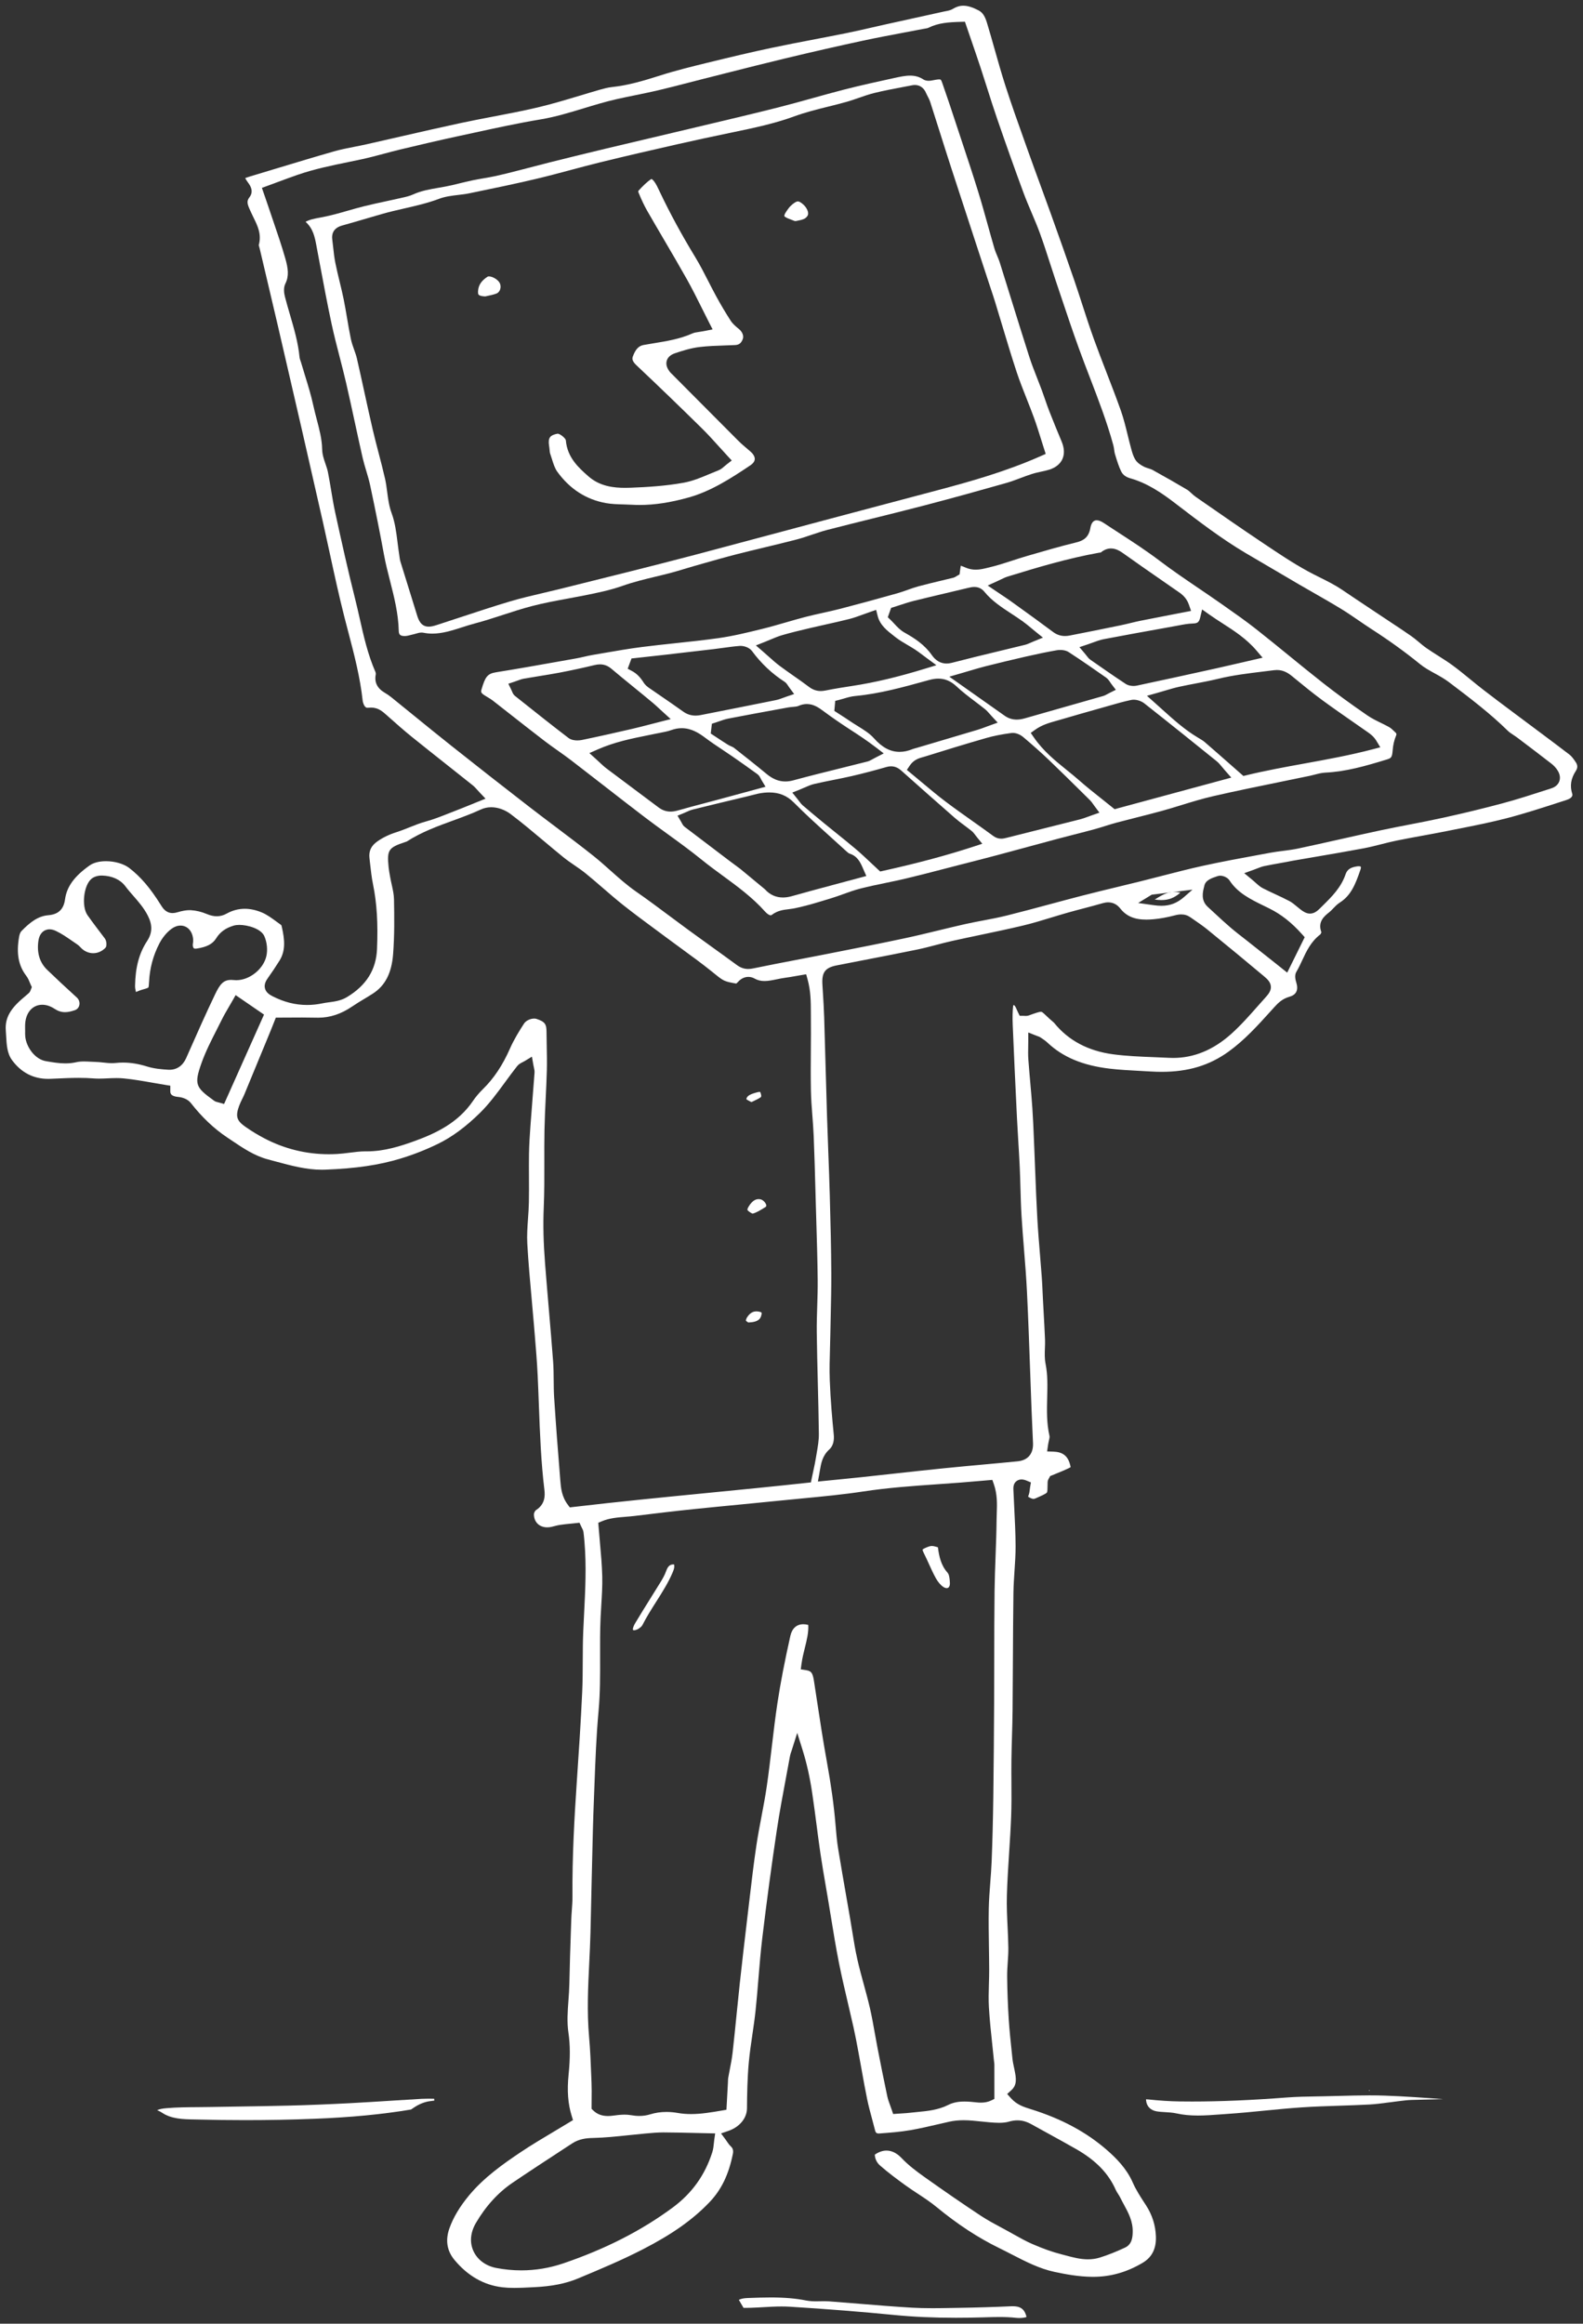 <?xml version="1.0" encoding="utf-8"?>
<!-- Generator: Adobe Illustrator 19.0.0, SVG Export Plug-In . SVG Version: 6.00 Build 0)  -->
<svg version="1.1" id="Layer_1" xmlns="http://www.w3.org/2000/svg" xmlns:xlink="http://www.w3.org/1999/xlink" x="0px" y="0px"
	 viewBox="0 0 554.616 813.636" style="enable-background:new 0 0 554.616 813.636;" xml:space="preserve">
<rect x="0" y="0" width="554.616" height="813.636" fill="#333333" stroke="none"/>
<style type="text/css">
	.st0{fill:#FFFFFF;}
</style>
<g>
	<polygon class="st0" points="479.784,732.681 479.784,731.681 479.783,732.681 	"/>
	<path class="st0" d="M413.551,312.56c-0.776-0.184-1.488-0.267-2.154-0.267c-2.583,0-4.489,1.245-6.837,2.68
		c0.834,0.117,1.612,0.18,2.349,0.18C409.385,315.154,411.403,314.433,413.551,312.56z"/>
	<path class="st0" d="M549.872,264.219c-3.902-2.993-7.917-5.985-11.8-8.878c-1.719-1.281-3.437-2.561-5.153-3.846
		c-1.031-0.773-2.064-1.544-3.096-2.315c-3.301-2.465-6.714-5.014-10.036-7.581c-1.568-1.212-3.119-2.477-4.619-3.702
		c-1.994-1.627-4.056-3.31-6.14-4.849c-1.626-1.201-3.397-2.322-5.109-3.407c-1.35-0.855-2.747-1.74-4.098-2.677
		c-1-0.694-1.915-1.463-2.799-2.207c-0.826-0.695-1.606-1.352-2.426-1.927c-2.29-1.608-4.676-3.184-6.984-4.709
		c-0.959-0.634-1.918-1.267-2.875-1.906c-1.503-1.003-3.008-2.003-4.513-3.004c-3.3-2.194-6.713-4.463-10.053-6.726
		c-2.403-1.628-4.967-2.908-7.681-4.262c-1.394-0.696-2.836-1.415-4.242-2.182c-5.266-2.87-10.311-6.255-15.191-9.528l-1.647-1.104
		c-6.392-4.278-12.811-8.732-19.018-13.039l-3.432-2.38c-0.621-0.43-1.136-0.909-1.634-1.373c-0.484-0.45-0.941-0.875-1.388-1.141
		c-3.526-2.099-7.403-4.313-12.201-6.968c-0.32-0.177-0.764-0.315-1.234-0.462c-0.565-0.176-1.206-0.376-1.837-0.703
		c-0.909-0.472-2.202-1.24-2.932-2.458c-0.722-1.206-1.087-2.551-1.409-3.737l-0.067-0.245c-0.417-1.528-0.798-3.081-1.166-4.584
		c-0.699-2.852-1.421-5.801-2.395-8.555c-1.573-4.446-3.311-8.934-4.992-13.274c-1.499-3.869-3.048-7.87-4.484-11.849
		c-1.432-3.968-2.75-8.035-4.024-11.968c-0.914-2.82-1.859-5.737-2.834-8.58c-2.519-7.342-5.093-14.589-8.183-23.213
		c-1.216-3.394-2.479-6.839-3.7-10.17c-1.387-3.782-2.82-7.693-4.196-11.557l-1.311-3.675c-2.29-6.41-4.659-13.038-6.777-19.642
		c-1.339-4.175-2.548-8.449-3.718-12.583c-0.853-3.015-1.735-6.132-2.657-9.172c-0.627-2.067-1.369-3.613-2.954-4.44
		C340.719,2.522,339.013,2,337.498,2c-1.242,0-2.418,0.352-3.594,1.076c-0.857,0.527-1.802,0.701-2.561,0.84
		c-0.191,0.035-0.381,0.069-0.566,0.11c-3.407,0.754-6.815,1.503-10.223,2.252c-3.388,0.744-6.776,1.489-10.163,2.238
		c-1.619,0.358-3.235,0.729-4.851,1.099c-2.937,0.674-5.975,1.37-8.991,1.98c-3.691,0.746-7.447,1.466-11.079,2.163
		c-5.003,0.959-10.176,1.951-15.234,3.021c-7.245,1.532-14.337,3.22-22.757,5.282c-4.986,1.221-10.637,2.606-16.072,4.334
		c-5.908,1.879-11.265,3.483-17.009,4.091c-1.38,0.146-2.81,0.52-4.026,0.867c-2.417,0.689-4.873,1.429-7.248,2.144
		c-4.798,1.446-9.76,2.941-14.741,4.116c-5.202,1.227-10.522,2.242-15.667,3.224c-3.762,0.718-7.651,1.46-11.446,2.276
		c-7.07,1.521-14.245,3.164-21.183,4.753c-3.852,0.882-7.705,1.765-11.56,2.632c-1.435,0.323-2.891,0.609-4.299,0.885
		c-2.41,0.473-4.901,0.962-7.253,1.635c-7.043,2.016-14.18,4.175-21.083,6.264c-2.845,0.861-5.689,1.721-8.536,2.575
		c-0.752,0.226-1.191,0.399-1.446,0.519c0.127,0.255,0.37,0.673,0.834,1.329l0.182,0.252c0.645,0.887,2.155,2.964,0.466,5.132
		c-1.076,1.382-0.777,2.359,0.355,4.799c0.125,0.269,0.25,0.54,0.371,0.811c0.242,0.544,0.51,1.084,0.793,1.657
		c1.32,2.669,2.815,5.691,1.748,9.474c0.023,0.147,0.105,0.422,0.161,0.613c0.067,0.228,0.133,0.455,0.184,0.673
		c0.807,3.433,1.619,6.864,2.431,10.296c1.281,5.411,2.561,10.823,3.822,16.239c2.674,11.482,5.484,23.634,8.588,37.148
		c2.641,11.495,5.032,21.987,7.309,32.074c0.819,3.629,1.621,7.323,2.395,10.895c1.585,7.31,3.225,14.869,5.096,22.22
		c0.452,1.777,0.918,3.55,1.384,5.322c2.044,7.779,4.159,15.823,5.041,24.078c0.025,0.23,0.103,0.503,0.169,0.716
		c0.533,1.722,1.254,1.722,1.6,1.722c0.092,0,0.188-0.006,0.286-0.018c0.292-0.035,0.582-0.053,0.861-0.053
		c2.505,0,4.045,1.368,5.283,2.467l0.812,0.721c2.648,2.354,5.386,4.788,8.17,7.032c4.222,3.402,8.55,6.826,12.734,10.138
		c2.87,2.271,5.741,4.543,8.602,6.826c0.613,0.489,1.093,1.025,1.648,1.646c0.253,0.283,0.529,0.592,0.85,0.929l2.029,2.134
		l-2.732,1.099c-0.922,0.371-1.801,0.729-2.653,1.076c-1.828,0.744-3.554,1.447-5.291,2.11c-0.829,0.316-1.656,0.644-2.483,0.971
		c-2.509,0.993-5.103,2.019-7.788,2.749c-1.916,0.521-3.74,1.249-5.671,2.019c-1.49,0.595-3.031,1.209-4.609,1.716
		c-2.636,0.845-4.775,1.883-6.733,3.267c-2.139,1.512-2.998,3.372-2.701,5.853c0.084,0.7,0.162,1.402,0.24,2.104
		c0.259,2.32,0.527,4.718,0.992,6.989c1.352,6.606,1.786,13.607,1.408,22.7c-0.302,7.251-3.755,12.761-10.558,16.843
		c-2.082,1.25-4.287,1.541-6.232,1.798c-0.789,0.104-1.535,0.203-2.255,0.356c-1.826,0.389-3.659,0.586-5.447,0.586
		c-4.137,0-8.113-1.007-12.155-3.079c-1.037-0.532-2.272-1.326-2.62-2.759c-0.346-1.425,0.377-2.681,1.045-3.617
		c1.369-1.915,2.731-3.952,4.048-6.054c2.152-3.434,1.881-7.226,0.812-11.864c-0.073-0.317-0.131-0.492-0.168-0.585
		c-0.536-0.378-1.068-0.77-1.601-1.161c-1.774-1.304-3.449-2.536-5.254-3.286c-2.035-0.846-4.04-1.275-5.957-1.275
		c-2.196,0-4.327,0.567-6.334,1.684c-1.127,0.628-2.263,0.933-3.47,0.933c-1.126,0-2.269-0.263-3.598-0.828
		c-1.702-0.723-3.623-1.183-5.408-1.295c-0.17-0.011-0.341-0.016-0.512-0.016c-1.212,0-2.615,0.245-4.287,0.75
		c-0.605,0.183-1.153,0.271-1.675,0.271c-2.353,0-3.452-1.765-4.108-2.82c-3.697-5.938-7.125-9.945-11.113-12.993
		c-1.87-1.429-5.049-2.353-8.098-2.353c-2.341,0-4.371,0.522-5.715,1.47c-5.373,3.788-8.038,7.446-8.641,11.859
		c-0.482,3.522-2.333,5.296-5.828,5.585c-3.645,0.301-6.431,2.458-9.494,5.605c-0.321,0.33-0.623,1.079-0.768,1.909
		c-1.027,5.866-0.257,10.092,2.497,13.703c0.618,0.811,0.985,1.717,1.279,2.446c0.102,0.252,0.199,0.495,0.303,0.716l0.376,0.792
		l-0.328,0.813c-0.038,0.094-0.062,0.166-0.082,0.223c-0.082,0.241-0.236,0.69-0.664,1.081c-0.408,0.373-0.83,0.725-1.195,1.025
		c-4.515,3.726-7.237,7.036-6.857,12.019c0.049,0.642,0.085,1.288,0.121,1.935c0.176,3.159,0.342,6.142,2.083,8.499
		c3.206,4.34,7.465,6.54,12.661,6.54c0.266,0,0.534-0.006,0.805-0.017c0.659-0.028,1.317-0.059,1.975-0.089
		c2.577-0.119,5.242-0.242,7.89-0.242c1.918,0,3.649,0.064,5.294,0.195c0.555,0.044,1.149,0.066,1.817,0.066
		c0.975,0,1.949-0.045,2.979-0.092c1.03-0.048,2.095-0.097,3.16-0.097c0.917,0,1.737,0.037,2.505,0.112
		c3.416,0.334,6.713,0.912,10.203,1.524c1.467,0.257,2.95,0.517,4.457,0.76l1.691,0.273l-0.01,1.713
		c-0.005,0.885-0.012,1.986,2.874,2.234c1.321,0.113,3.239,0.725,4.297,2.076c3.953,5.045,8.123,8.998,12.751,12.084
		c0.496,0.331,0.99,0.663,1.483,0.995c4.179,2.815,8.127,5.473,12.914,6.732c0.85,0.224,1.699,0.453,2.549,0.682
		c5.542,1.494,10.777,2.906,16.222,2.906c0.38,0,0.761-0.007,1.142-0.022c10.79-0.411,18.928-1.606,26.39-3.875
		c4.566-1.388,8.874-3.078,13.168-5.166c4.899-2.382,9.721-5.936,14.741-10.866c3.253-3.195,6.08-7.053,8.813-10.784
		c1.342-1.831,2.729-3.725,4.165-5.542c0.565-0.714,1.304-1.09,1.957-1.421c0.258-0.131,0.501-0.255,0.737-0.398l2.5-1.515
		l0.506,2.879c0.061,0.346,0.127,0.639,0.186,0.898c0.139,0.617,0.27,1.2,0.221,1.879c-0.215,2.917-0.446,5.832-0.677,8.747
		c-0.257,3.237-0.522,6.584-0.759,9.874c-0.217,3.015-0.452,6.517-0.501,9.925c-0.037,2.611-0.024,5.276-0.011,7.853
		c0.015,2.932,0.03,5.964-0.029,8.957c-0.038,1.936-0.175,3.882-0.307,5.763c-0.21,2.988-0.408,5.81-0.251,8.632
		c0.365,6.548,0.967,13.21,1.55,19.652c0.287,3.171,0.583,6.45,0.848,9.681l0.226,2.726c0.385,4.619,0.784,9.395,1.009,14.118
		c0.167,3.502,0.3,7.059,0.428,10.499c0.364,9.738,0.74,19.807,1.935,29.623c0.254,2.085,0.217,5.091-3.013,7.11
		c-0.255,0.179-0.666,0.969-0.665,1.386c0.006,2.755,1.887,4.606,4.681,4.606c0.269,0,0.546-0.018,0.823-0.054
		c0.511-0.066,1.061-0.211,1.644-0.364c0.622-0.164,1.265-0.334,1.962-0.438c1.319-0.197,2.629-0.326,3.896-0.451
		c0.517-0.051,1.028-0.102,1.531-0.156l1.431-0.155l0.601,1.308c0.108,0.235,0.205,0.422,0.286,0.578
		c0.211,0.407,0.429,0.828,0.506,1.389c0.153,1.118,0.249,2.236,0.341,3.317l0.011,0.133c0.718,8.426,0.286,16.907-0.131,25.109
		c-0.104,2.051-0.209,4.103-0.296,6.155c-0.146,3.443-0.161,6.968-0.175,10.378c-0.015,3.577-0.03,7.276-0.196,10.928
		c-0.486,10.709-1.21,21.402-1.911,31.742c-0.804,11.87-1.611,25.881-1.497,39.798c0.013,1.612-0.104,3.21-0.218,4.755
		c-0.076,1.028-0.154,2.091-0.189,3.117l-0.119,3.45c-0.218,6.319-0.443,12.853-0.564,19.274c-0.037,1.973-0.181,3.945-0.321,5.851
		c-0.284,3.885-0.553,7.554,0,11.3c0.622,4.212,0.64,8.842,0.059,14.571c-0.578,5.694-0.237,10.308,1.074,14.519l0.464,1.49
		l-1.333,0.812c-1.76,1.072-3.532,2.127-5.304,3.181c-3.898,2.319-7.929,4.718-11.734,7.265
		c-6.006,4.022-12.849,8.839-18.054,15.117c-3.269,3.944-5.516,7.711-6.87,11.516c-1.479,4.158-0.88,7.888,1.783,11.087
		c4.644,5.58,10.28,8.797,16.749,9.561c1.27,0.15,2.657,0.223,4.242,0.223c1.795,0,3.651-0.094,5.447-0.184
		c0.492-0.025,0.984-0.05,1.474-0.073c6.16-0.289,11.039-1.259,15.355-3.054c8.195-3.408,15.556-6.526,22.652-10.17
		c10.282-5.28,17.475-10.35,23.322-16.436c4.25-4.424,6.809-9.69,8.297-17.076c0.289-1.435-0.288-2.167-0.747-2.593
		c-0.574-0.533-0.987-1.147-1.352-1.689c-0.139-0.207-0.281-0.419-0.436-0.629l-1.619-2.191l2.576-0.888
		c3.928-1.354,6.483-4.458,6.51-7.908c0.038-4.875,0.122-10.54,0.637-16.087c0.305-3.282,0.789-6.575,1.257-9.76
		c0.402-2.734,0.818-5.561,1.111-8.333c0.392-3.705,0.702-7.494,1.002-11.158c0.379-4.626,0.77-9.41,1.333-14.113
		c1.518-12.687,3.229-25.398,5.086-37.782c0.935-6.234,2.112-12.519,3.251-18.598c0.469-2.505,0.939-5.01,1.393-7.517
		c0.105-0.577,0.286-1.089,0.446-1.54c0.059-0.167,0.119-0.334,0.172-0.501l1.918-6.067l1.898,6.073
		c1.439,4.604,2.499,9.35,3.337,14.935c0.557,3.713,1.049,7.488,1.524,11.14c0.425,3.266,0.865,6.643,1.349,9.949
		c0.564,3.855,1.239,7.774,1.892,11.563c0.241,1.398,0.482,2.796,0.718,4.194c0.373,2.208,0.733,4.419,1.093,6.63
		c0.861,5.289,1.752,10.759,2.813,16.083c0.959,4.813,2.106,9.691,3.215,14.408c0.626,2.663,1.274,5.418,1.882,8.138
		c0.609,2.724,1.127,5.499,1.627,8.182l0.123,0.659c0.358,1.918,0.701,3.839,1.044,5.76c0.628,3.522,1.278,7.165,2.015,10.712
		c0.459,2.212,1.068,4.462,1.657,6.638c0.362,1.337,0.736,2.719,1.077,4.096c0.231,0.934,0.641,1.116,1.271,1.116
		c0.066,0,0.133-0.003,0.201-0.008c3.598-0.264,7.318-0.536,10.907-1.161c3.35-0.583,6.75-1.373,10.039-2.137
		c1.188-0.276,2.376-0.552,3.565-0.819c1.552-0.349,3.196-0.519,5.025-0.519c2.103,0,4.182,0.224,6.192,0.44
		c1.006,0.108,2.047,0.22,3.058,0.3c1.048,0.082,2.161,0.163,3.233,0.163c1.358,0,2.467-0.132,3.39-0.403
		c1.05-0.309,2.031-0.459,3-0.459c1.668,0,3.231,0.438,4.917,1.377c1.954,1.089,3.916,2.165,5.877,3.241
		c3.223,1.768,6.555,3.596,9.807,5.458c6.909,3.957,11.319,8.509,13.877,14.327c0.176,0.401,0.449,0.828,0.738,1.28
		c0.31,0.485,0.631,0.987,0.909,1.564c0.372,0.769,0.783,1.523,1.218,2.321c1.488,2.727,3.175,5.817,3.042,9.652
		c-0.05,1.448-0.143,4.143-2.634,5.313c-3.133,1.471-6.024,2.616-8.838,3.503c-1.34,0.422-2.717,0.627-4.207,0.627
		c-2.725,0-5.304-0.694-7.799-1.364c-0.523-0.141-1.044-0.281-1.564-0.414c-3.058-0.781-6.25-1.908-10.045-3.548
		c-2.279-0.985-4.446-2.202-6.541-3.379c-0.611-0.343-1.222-0.687-1.835-1.024c-0.822-0.452-1.649-0.896-2.477-1.34
		c-2.448-1.313-4.98-2.671-7.366-4.247c-6.124-4.046-12.557-8.468-19.669-13.52c-2.738-1.945-5.605-4.097-8.027-6.649
		c-1.611-1.698-3.424-2.595-5.245-2.595c-1.365,0-2.745,0.483-4.114,1.437c0.085,1.503,0.715,2.805,1.85,3.801
		c2.909,2.554,6.023,4.847,8.963,6.977c1.357,0.983,2.805,1.934,4.205,2.853c2.208,1.45,4.49,2.949,6.595,4.68
		c7.383,6.074,14.581,10.786,22.007,14.406c1.463,0.713,2.924,1.466,4.338,2.194c4.986,2.568,9.695,4.993,15.011,6.133
		c3.845,0.824,8.417,1.674,13.177,1.725l0.365,0.002c6.082,0,11.745-1.6,17.311-4.891c3.292-1.947,4.82-4.971,4.671-9.246
		c-0.136-3.899-1.299-7.564-3.456-10.892l-0.506-0.777c-1.491-2.289-3.032-4.655-4.165-7.241c-2.159-4.93-5.897-8.598-8.912-11.242
		c-7.26-6.366-16.075-11.098-26.949-14.466c-2.209-0.684-4.712-1.459-6.797-3.787l-1.324-1.477l1.466-1.336
		c2.011-1.832,1.739-4.025,1.094-7.162c-0.056-0.273-0.115-0.546-0.174-0.819c-0.21-0.975-0.427-1.983-0.537-3.039l-0.25-2.373
		c-0.395-3.726-0.803-7.58-1.049-11.4c-0.326-5.064-0.513-10.117-0.558-15.019c-0.016-1.727,0.101-3.446,0.213-5.108
		c0.115-1.698,0.223-3.301,0.203-4.91c-0.031-2.428-0.15-4.915-0.265-7.32c-0.172-3.599-0.35-7.32-0.245-11.011
		c0.142-4.999,0.469-10.057,0.784-14.949c0.268-4.151,0.545-8.443,0.706-12.655c0.151-3.959,0.125-8.013,0.1-11.934
		c-0.016-2.556-0.034-5.199-0.002-7.806c0.034-2.833,0.119-5.705,0.2-8.482c0.087-2.959,0.177-6.02,0.205-9.02
		c0.055-5.752,0.084-11.602,0.113-17.26c0.039-7.825,0.08-15.917,0.189-23.88c0.035-2.588,0.209-5.192,0.378-7.71
		c0.189-2.833,0.385-5.762,0.375-8.608c-0.017-4.509-0.249-9.117-0.473-13.573c-0.107-2.119-0.217-4.309-0.304-6.469
		c-0.042-1.054,0.232-1.896,0.816-2.504c0.514-0.535,1.234-0.83,2.026-0.83c0.556,0,1.157,0.14,1.839,0.427l1.466,0.617l-0.27,1.567
		c-0.042,0.244-0.07,0.496-0.1,0.749c-0.086,0.744-0.185,1.588-0.538,2.436c-0.042,0.101-0.066,0.177-0.079,0.23
		c0.068,0.057,0.195,0.148,0.419,0.268c0.668,0.358,1.107,0.51,1.469,0.51c0.21,0,0.421-0.05,0.665-0.156
		c2.019-0.88,3.614-1.575,4.013-2.049c0.224-0.267,0.237-1.246,0.255-2.601c0.004-0.304,0.008-0.629,0.015-0.98
		c0.014-0.716,0.351-1.238,0.513-1.489l0.043-0.068l0.332-0.65l0.657-0.255c0.599-0.253,1.203-0.499,1.806-0.746
		c1.308-0.534,2.661-1.086,3.928-1.694c0.44-0.211,0.667-0.351,0.782-0.432c-0.017-0.162-0.075-0.476-0.245-1.08
		c-0.816-2.895-2.592-4.235-5.761-4.345l-2.228-0.078l0.318-2.206c0.081-0.563,0.201-1.088,0.306-1.551
		c0.137-0.601,0.292-1.282,0.224-1.577c-1.053-4.553-0.936-9.116-0.823-13.528c0.105-4.089,0.204-7.952-0.558-11.78
		c-0.375-1.883-0.303-3.76-0.234-5.576c0.038-1.005,0.075-1.955,0.037-2.881c-0.131-3.231-0.314-6.522-0.491-9.704
		c-0.082-1.47-0.163-2.939-0.24-4.409c-0.046-0.88-0.086-1.761-0.126-2.642c-0.077-1.695-0.156-3.448-0.282-5.155
		c-0.186-2.519-0.393-5.037-0.6-7.555c-0.349-4.237-0.71-8.618-0.958-12.946c-0.309-5.393-0.521-10.872-0.726-16.171
		c-0.104-2.689-0.208-5.378-0.325-8.067c-0.05-1.148-0.096-2.297-0.143-3.445c-0.147-3.616-0.299-7.355-0.55-11.012
		c-0.206-3.002-0.476-6.059-0.737-9.016c-0.232-2.631-0.472-5.352-0.668-8.039c-0.108-1.483-0.082-2.915-0.054-4.432
		c0.012-0.67,0.025-1.352,0.025-2.051v-2.942l2.736,1.082c0.178,0.071,0.333,0.124,0.469,0.172c0.372,0.13,0.757,0.265,1.157,0.535
		l0.283,0.19c0.659,0.441,1.405,0.94,2.074,1.569c5.422,5.106,12.353,8.005,21.811,9.121c3.521,0.416,7.162,0.606,10.683,0.791
		c1.247,0.065,2.495,0.131,3.741,0.206c1.292,0.078,2.562,0.117,3.776,0.117c9.324,0,16.786-2.258,23.483-7.106
		c5.612-4.062,10.066-8.99,14.783-14.207l1.207-1.334c1.378-1.519,2.821-2.942,5.319-3.652c1.129-0.321,1.912-0.865,2.327-1.615
		c0.56-1.013,0.373-2.267,0.117-3.14l-0.017-0.058c-0.309-1.053-0.775-2.645,0.006-3.947c0.737-1.228,1.35-2.546,2-3.941
		c1.513-3.249,3.077-6.609,6.356-9.103c0.12-0.115,0.321-0.507,0.391-0.759c-1.407-3.747,1.089-5.712,2.753-7.023
		c0.446-0.351,0.877-0.805,1.334-1.285c0.673-0.707,1.435-1.509,2.395-2.122c3.889-2.481,5.444-6.348,7.216-11.54
		c0.217-0.634,0.136-0.939,0.102-0.986c-0.026-0.036-0.227-0.169-0.744-0.169c-0.148,0-0.31,0.012-0.48,0.034
		c-2.352,0.317-3.54,1.118-4.1,2.767c-1.581,4.651-4.831,7.857-7.974,10.958c-0.331,0.327-0.663,0.654-0.992,0.982
		c-0.956,0.954-2.042,1.837-3.508,1.837c-1.269,0-2.335-0.686-3.297-1.427c-0.433-0.334-0.858-0.686-1.281-1.038
		c-0.886-0.737-1.723-1.432-2.599-1.898c-1.593-0.848-3.284-1.633-4.92-2.392c-1.454-0.675-2.958-1.373-4.424-2.128
		c-0.921-0.474-1.641-1.122-2.476-1.872c-0.406-0.365-0.826-0.742-1.332-1.16l-2.707-2.234l3.302-1.19
		c0.521-0.188,0.966-0.363,1.366-0.519c0.833-0.327,1.552-0.609,2.35-0.775c1.88-0.391,3.788-0.732,5.634-1.062
		c0.802-0.143,1.604-0.286,2.405-0.434c0.261-0.048,0.521-0.102,0.782-0.155c0.353-0.073,0.706-0.145,1.06-0.207
		c2.495-0.434,4.992-0.86,7.488-1.287c5.719-0.977,11.634-1.988,17.426-3.072c2.036-0.381,4.112-0.908,6.121-1.417
		c1.783-0.452,3.626-0.92,5.479-1.298c3.025-0.617,6.103-1.179,9.08-1.723c2.793-0.51,5.681-1.038,8.502-1.607
		c1.362-0.275,2.726-0.545,4.09-0.815c5.585-1.107,11.36-2.251,16.926-3.697c6.163-1.601,12.36-3.612,18.353-5.556l2.588-0.838
		c0.724-0.234,2.366-0.911,1.969-2.144c-0.893-2.771-0.489-5.325,1.27-8.039c0.679-1.047,0.66-1.991-0.061-3.06
		C551.366,265.813,550.674,264.835,549.872,264.219z M66.116,368.475l-0.885,1.999c-1.171,2.644-3.246,4.1-5.843,4.1
		c-0.141,0-0.283-0.004-0.428-0.013c-2.28-0.136-4.922-0.347-7.429-1.129c-2.969-0.927-5.724-1.377-8.423-1.377
		c-0.842,0-1.697,0.045-2.54,0.133c-0.433,0.045-0.876,0.067-1.355,0.067c-1.08,0-2.135-0.114-3.154-0.225
		c-0.841-0.091-1.636-0.178-2.41-0.198c-0.599-0.016-1.203-0.048-1.809-0.08c-0.842-0.044-1.638-0.086-2.422-0.086
		c-1.064,0-1.905,0.079-2.644,0.25c-1.238,0.286-2.508,0.424-3.884,0.424c-2.184,0-4.276-0.354-6.299-0.696l-0.498-0.084
		c-3.89-0.653-6.886-4.982-7.244-8.614c-0.065-0.661-0.055-1.284-0.04-1.888l-0.015-0.924l-0.001-0.343
		c-0.002-0.274-0.003-0.548,0.003-0.822c0.092-4.282,2.513-7.159,6.024-7.159c1.415,0,2.865,0.481,4.311,1.429
		c1.209,0.794,2.369,1.163,3.65,1.163c0.992,0,2.09-0.22,3.454-0.692c0.819-0.283,1.39-0.94,1.567-1.801
		c0.198-0.966-0.131-1.95-0.882-2.631c-3.917-3.559-7.315-6.729-10.388-9.693c-2.587-2.495-3.633-5.838-3.11-9.937
		c0.504-3.944,3.123-4.251,3.913-4.251c0.7,0,1.451,0.187,2.234,0.556c2.032,0.958,3.864,2.229,5.636,3.458
		c0.601,0.417,1.201,0.834,1.808,1.236c0.52,0.346,0.918,0.765,1.238,1.102c0.122,0.129,0.244,0.259,0.373,0.379
		c1.134,1.05,2.564,1.629,4.027,1.629c1.616,0,3.153-0.687,4.33-1.934c0.438-0.464,0.471-2.279-0.267-3.247l-0.313-0.411
		c-1.905-2.501-3.875-5.086-5.733-7.707c-2.183-3.078-1.377-10.47,1.389-12.756c1.236-1.021,2.893-1.131,3.549-1.131l0.166,0.002
		c3.518,0.092,6.419,1.429,8.167,3.766c0.844,1.129,1.769,2.186,2.748,3.305c1.827,2.089,3.717,4.249,5.1,6.953
		c1.697,3.319,1.616,6.074-0.264,8.933c-2.756,4.192-4.091,9.152-4.201,15.608c-0.01,0.625,0.082,1.327,0.266,2.032
		c0.018,0.067,0.035,0.122,0.051,0.167c0.041-0.012,0.088-0.027,0.143-0.047c0.186-0.069,0.369-0.148,0.551-0.225
		c0.4-0.17,0.853-0.362,1.362-0.501c0.668-0.182,2.06-0.562,2.29-0.796c0.106-0.167,0.191-0.842,0.245-1.998
		c0.22-4.698,1.425-9.194,3.582-13.366c1.105-2.138,2.641-3.989,4.324-5.211c0.992-0.72,2.063-1.101,3.099-1.101
		c2.445,0,4.23,1.959,4.44,4.874c0.038,0.528-0.028,1-0.082,1.379c-0.029,0.205-0.059,0.417-0.054,0.528
		c0.062,1.304,0.577,1.304,0.953,1.304c0.121,0,0.254-0.011,0.394-0.032c3.573-0.539,5.619-1.612,6.844-3.588
		c1.364-2.201,3.317-3.617,6.145-4.455c0.56-0.166,1.225-0.25,1.977-0.25c2.841,0,7.595,1.263,8.774,3.973
		c0.931,2.14,1.197,4.815,0.693,6.98c-1.061,4.557-5.886,8.407-10.536,8.407c-0.308,0-0.616-0.017-0.916-0.051
		c-0.307-0.035-0.606-0.052-0.886-0.052c-2.737,0-3.945,1.555-5.619,5.041C72.145,354.848,69.08,361.776,66.116,368.475z
		 M79.215,384.973l-0.706,1.579l-1.664-0.471c-0.372-0.105-0.609-0.166-0.765-0.206c-0.323-0.083-0.657-0.169-1.017-0.429
		l-0.237-0.171c-6.259-4.527-6.898-5.548-4.214-13.088c1.413-3.969,3.345-7.758,5.213-11.423c0.615-1.206,1.229-2.411,1.825-3.622
		c0.763-1.551,1.624-3.021,2.536-4.578c0.42-0.718,0.854-1.458,1.294-2.235l1.075-1.896l1.797,1.233l4.415,3.029l2.358,1.617
		l1.375,0.943l-0.68,1.522L79.215,384.973z M200.78,527.668l-1.14,0.134l-0.691-0.917c-2.178-2.889-2.428-5.931-2.629-8.376
		c-0.889-10.809-1.597-20.323-2.164-29.083c-0.135-2.081-0.152-4.177-0.169-6.203c-0.018-2.136-0.036-4.346-0.195-6.474
		c-0.459-6.127-0.991-12.357-1.505-18.381c-0.444-5.208-0.904-10.593-1.316-15.896c-0.578-7.446-0.726-13.69-0.466-19.649
		c0.232-5.322,0.218-10.766,0.205-16.031c-0.009-3.673-0.019-7.471,0.055-11.215c0.073-3.723,0.255-7.492,0.431-11.137
		c0.155-3.207,0.315-6.524,0.399-9.776c0.072-2.788,0.014-5.65-0.042-8.417c-0.033-1.627-0.067-3.309-0.075-4.97
		c-0.012-2.625-0.483-3.539-3.572-4.535c-0.198-0.064-0.451-0.098-0.731-0.098c-1.384,0-2.915,0.748-3.562,1.74
		c-1.65,2.532-3.529,5.558-4.96,8.806c-2.561,5.812-5.656,10.447-9.463,14.171c-1.344,1.314-2.528,2.721-3.52,4.181
		c-5.183,7.629-13.036,11.284-20.035,13.853c-5.296,1.944-11.022,3.743-17.009,3.743l-0.355-0.002l-0.236-0.001
		c-1.788,0-3.588,0.228-5.493,0.47c-1.456,0.185-2.961,0.375-4.479,0.459c-0.953,0.052-1.914,0.079-2.856,0.079
		c-7.945,0-15.552-1.876-22.611-5.576c-2.227-1.167-4.434-2.508-6.558-3.986c-3.127-2.176-3.594-3.684-2.268-7.333
		c0.325-0.893,0.729-1.715,1.12-2.509c0.281-0.571,0.546-1.11,0.77-1.649c2.583-6.223,5.149-12.453,7.715-18.683l1.527-3.708
		c0.246-0.598,0.484-1.201,0.764-1.912l0.481-1.217l0.501-1.261h1.357c1.29,0,2.588-0.008,3.892-0.017
		c1.324-0.008,2.653-0.017,3.986-0.017c1.95,0,3.56,0.018,5.066,0.057c0.177,0.005,0.352,0.007,0.528,0.007
		c4.144,0,8.039-1.283,11.907-3.922c1.376-0.939,2.805-1.798,4.187-2.629c1.027-0.618,2.089-1.256,3.096-1.909
		c4.312-2.795,6.558-7.19,7.067-13.831c0.498-6.491,0.424-13.054,0.306-19.22c-0.031-1.632-0.403-3.31-0.796-5.087
		c-0.192-0.868-0.391-1.766-0.551-2.671l-0.088-0.494c-0.172-0.959-0.349-1.952-0.452-2.973c-0.604-6.003-0.062-6.822,5.802-8.761
		l0.154-0.05c0.147-0.048,0.37-0.12,0.439-0.16c5.09-3.282,10.708-5.33,16.141-7.311c3.254-1.186,6.619-2.413,9.771-3.879
		c1.13-0.525,2.36-0.792,3.656-0.792c2.302,0,4.784,0.878,6.811,2.408c4.006,3.024,7.898,6.294,11.662,9.455
		c2.238,1.88,4.552,3.824,6.855,5.686c1.179,0.953,2.429,1.81,3.753,2.717c1.352,0.927,2.75,1.885,4.072,2.959
		c2.05,1.667,4.073,3.415,6.028,5.105c2.306,1.993,4.69,4.054,7.101,5.963c3.693,2.924,7.564,5.779,11.307,8.54
		c1.475,1.088,2.949,2.175,4.418,3.27c1.622,1.209,3.258,2.402,4.894,3.595c3.44,2.508,6.996,5.102,10.385,7.827l0.814,0.657
		c3.287,2.657,3.495,2.825,7.75,3.559c0.21-0.181,0.411-0.364,0.573-0.547c1.022-1.159,2.321-1.796,3.66-1.796
		c0.756,0,1.492,0.198,2.186,0.588c1.049,0.589,2.147,0.864,3.457,0.864c1.366,0,2.788-0.295,4.294-0.606
		c0.975-0.202,1.982-0.411,3.013-0.544c1.191-0.155,2.391-0.367,3.661-0.593c0.606-0.108,1.225-0.217,1.862-0.324l1.777-0.298
		l0.482,1.736c1.137,4.098,1.151,7.883,1.165,11.543c0.002,0.51,0.004,1.019,0.009,1.527c0.039,3.92,0.013,7.899-0.013,11.746
		c-0.031,4.602-0.063,9.361,0.019,14.027c0.052,2.965,0.286,6.005,0.513,8.946c0.177,2.303,0.361,4.684,0.46,7.047
		c0.269,6.439,0.447,12.983,0.619,19.312l0.127,4.625c0.061,2.161,0.126,4.322,0.191,6.483c0.198,6.577,0.404,13.378,0.469,20.078
		c0.03,3.045-0.069,6.121-0.165,9.096c-0.098,3.03-0.198,6.164-0.16,9.222c0.074,5.858,0.222,11.819,0.365,17.584
		c0.145,5.868,0.296,11.936,0.369,17.911c0.028,2.272-0.36,4.492-0.734,6.638c-0.104,0.596-0.208,1.192-0.302,1.786
		c-0.227,1.428-0.532,2.848-0.886,4.493c-0.175,0.814-0.366,1.698-0.569,2.689l-0.294,1.427l-1.448,0.158
		c-11.605,1.266-23.49,2.43-34.984,3.555C232.297,524.273,216.387,525.831,200.78,527.668z M250.242,749.24
		c-0.049,0.337-0.083,0.699-0.119,1.074c-0.098,1.014-0.209,2.162-0.578,3.314c-2.575,8.03-7.132,14.371-13.933,19.384
		c-10.933,8.06-23.424,14.428-38.187,19.47c-4.805,1.641-9.782,2.473-14.793,2.473c-2.887,0-5.817-0.279-8.707-0.828
		c-3.728-0.709-6.668-2.882-8.066-5.963c-1.372-3.023-1.056-6.512,0.89-9.825c3.478-5.922,7.801-10.658,12.85-14.077
		c5.579-3.778,11.308-7.519,16.849-11.138l3.977-2.599c2.468-1.615,4.993-1.883,7.353-1.932c4.092-0.085,8.288-0.528,12.346-0.957
		c1.839-0.194,3.74-0.395,5.62-0.562l0.781-0.07c1.911-0.173,3.888-0.352,5.876-0.352l0.159,0c3.639,0.017,7.226,0.103,11.024,0.193
		c1.549,0.037,3.119,0.074,4.721,0.107l2.262,0.047L250.242,749.24z M349.222,529.853c-0.025,0.734-0.051,1.464-0.058,2.191
		c-0.043,4.275-0.204,8.607-0.359,12.797c-0.149,4.009-0.302,8.155-0.351,12.221c-0.097,8.002-0.107,16.144-0.116,24.018
		c-0.006,4.937-0.012,9.875-0.038,14.812c-0.057,10.583-0.131,21.942-0.289,33.298c-0.116,8.357-0.305,15.702-0.576,22.456
		c-0.101,2.517-0.295,5.054-0.483,7.508c-0.23,3.011-0.469,6.124-0.529,9.161c-0.087,4.39-0.016,8.874,0.053,13.211
		c0.042,2.625,0.085,5.339,0.093,8.015c0.005,1.721-0.046,3.456-0.095,5.133c-0.079,2.698-0.161,5.488-0.003,8.174
		c0.258,4.381,0.734,8.848,1.195,13.167c0.2,1.876,0.4,3.753,0.584,5.63c0.01,0.105,0.027,0.21,0.042,0.315
		c0.041,0.272,0.091,0.61,0.092,0.99c0.008,2.642,0.007,5.285,0.006,8.128l0,2.599v1.248l-1.121,0.548
		c-1.034,0.506-2.22,0.752-3.626,0.752c-0.483,0-1-0.03-1.536-0.09c-1.277-0.142-2.761-0.294-4.205-0.294
		c-2.27,0-4.072,0.376-5.671,1.184c-3.524,1.781-7.229,2.137-10.813,2.481c-0.855,0.082-1.71,0.164-2.56,0.266
		c-0.947,0.114-1.89,0.172-2.888,0.233c-0.475,0.029-0.972,0.059-1.5,0.098l-1.545,0.112l-0.495-1.468
		c-0.16-0.475-0.334-0.942-0.505-1.405c-0.4-1.079-0.814-2.195-1.069-3.391c-1.236-5.78-2.402-11.704-3.397-16.804
		c-0.34-1.741-0.654-3.508-0.958-5.218c-0.523-2.946-1.065-5.993-1.745-8.928c-0.629-2.714-1.381-5.467-2.109-8.13
		c-0.783-2.866-1.592-5.83-2.265-8.795c-0.739-3.259-1.273-6.588-1.79-9.807c-0.226-1.409-0.452-2.818-0.695-4.224
		c-0.388-2.243-0.779-4.485-1.17-6.727c-1.024-5.868-2.082-11.935-3.064-17.918c-0.451-2.747-0.683-5.536-0.908-8.233l-0.036-0.435
		c-0.555-6.633-1.545-13.802-3.026-21.914c-1.279-7.003-2.364-14.147-3.414-21.056c-0.315-2.074-0.63-4.148-0.951-6.22l-0.065-0.43
		c-0.453-2.997-0.768-3.992-2.763-4.295l-1.944-0.295l0.262-1.949c0.263-1.955,0.728-3.824,1.179-5.631
		c0.688-2.763,1.343-5.393,1.183-7.988c-0.602-0.157-1.182-0.236-1.735-0.236c-2.338,0-3.949,1.448-4.537,4.076
		c-2.019,9.029-3.447,16.437-4.494,23.313c-0.779,5.118-1.398,10.365-1.997,15.438c-0.529,4.477-1.075,9.106-1.731,13.655
		c-0.527,3.65-1.223,7.314-1.896,10.858c-0.627,3.303-1.276,6.718-1.778,10.078c-0.93,6.228-1.68,12.606-2.405,18.773
		c-0.191,1.624-0.382,3.248-0.576,4.871c-1.169,9.766-2.077,17.656-2.857,24.831c-0.392,3.601-0.759,7.27-1.113,10.818
		c-0.436,4.361-0.887,8.871-1.389,13.306c-0.226,1.997-0.611,3.969-0.983,5.876c-0.193,0.99-0.393,2.013-0.564,3.012
		c-0.048,0.278-0.057,0.626-0.067,0.993c-0.006,0.207-0.012,0.415-0.023,0.621l-0.288,5.263l-0.143,2.624l-0.087,1.593l-1.572,0.269
		c-3.739,0.64-7.262,1.243-10.839,1.243c-1.632,0-3.138-0.125-4.606-0.381c-1.374-0.24-2.721-0.362-4.004-0.362
		c-1.987,0-3.867,0.278-5.748,0.851c-1.214,0.369-2.441,0.549-3.752,0.549c-0.939,0-1.933-0.093-3.037-0.285
		c-0.647-0.112-1.343-0.167-2.127-0.167c-1.373,0-2.809,0.177-3.907,0.331c-0.707,0.099-1.337,0.147-1.927,0.147
		c-2.107,0-3.781-0.627-5.118-1.918l-0.611-0.59v-0.849c0-0.911,0.009-1.805,0.018-2.686c0.019-1.894,0.037-3.683-0.035-5.467
		l-0.101-2.558c-0.175-4.5-0.357-9.152-0.763-13.683c-0.782-8.716-0.353-17.483,0.061-25.961c0.167-3.414,0.339-6.944,0.429-10.406
		c0.082-3.181,0.151-6.362,0.219-9.543c0.063-2.914,0.125-5.828,0.199-8.742c0.062-2.45,0.118-4.9,0.174-7.35
		c0.152-6.644,0.31-13.513,0.578-20.274c0.074-1.859,0.143-3.718,0.212-5.577c0.32-8.6,0.652-17.493,1.452-26.223
		c0.577-6.289,0.555-12.727,0.533-18.954c-0.015-4.509-0.032-9.172,0.177-13.78c0.068-1.488,0.161-2.994,0.251-4.45
		c0.203-3.279,0.412-6.669,0.33-9.953c-0.098-3.879-0.443-7.734-0.809-11.815c-0.162-1.805-0.326-3.634-0.471-5.5l-0.112-1.442
		l1.334-0.558c2.592-1.085,5.49-1.317,8.292-1.541c1.009-0.081,2.052-0.164,3.053-0.286c7.265-0.886,13.818-1.676,20.448-2.362
		c5.486-0.568,11.065-1.107,16.46-1.627c4.851-0.468,9.868-0.953,14.796-1.456c2.453-0.251,4.909-0.485,7.365-0.72
		c6.952-0.664,14.14-1.35,21.123-2.413c8.68-1.321,17.51-1.937,26.05-2.532c2.64-0.184,5.281-0.368,7.92-0.572
		c2.191-0.17,4.38-0.358,6.595-0.55c1.023-0.088,2.051-0.177,3.088-0.264l1.541-0.13l0.514,1.459
		C349.449,523.237,349.334,526.601,349.222,529.853z M443.416,349.198c-0.938,1.036-1.865,2.086-2.793,3.136
		c-2.929,3.315-5.958,6.743-9.335,9.757c-6.199,5.533-13.013,8.339-20.25,8.339c-0.496,0-1.001-0.013-1.502-0.04
		c-1.77-0.093-3.579-0.164-5.329-0.233c-4.653-0.183-9.464-0.372-14.184-0.994c-8.733-1.15-15.674-4.827-20.63-10.928
		c-0.127-0.156-0.338-0.339-0.544-0.514c-0.992-0.842-1.739-1.548-2.339-2.116c-1.219-1.154-1.469-1.342-1.781-1.342
		c-0.698,0-2.261,0.554-4.232,1.277c-0.328,0.121-0.681,0.179-1.077,0.179c-0.155,0-0.323-0.01-0.507-0.023
		c-0.121-0.008-0.256-0.019-0.406-0.019h-1.236l-0.553-1.105c-0.155-0.309-0.298-0.634-0.441-0.962
		c-0.257-0.589-0.501-1.146-0.794-1.491c-0.055-0.065-0.174-0.155-0.294-0.228c-0.083,0.072-0.166,0.154-0.219,0.223
		c-0.214,1.931-0.267,4.09-0.163,6.592c0.414,9.928,0.904,20.658,1.498,32.802c0.132,2.699,0.3,5.447,0.462,8.105
		c0.181,2.962,0.368,6.025,0.507,9.047c0.113,2.442,0.181,4.918,0.248,7.313c0.09,3.232,0.182,6.575,0.384,9.838
		c0.237,3.833,0.55,7.735,0.853,11.509c0.394,4.905,0.802,9.978,1.049,14.99c0.461,9.362,0.797,18.879,1.122,28.084
		c0.153,4.333,0.306,8.665,0.472,12.997c0.144,3.771,0.319,7.761,0.518,11.86c0.181,3.72-1.771,6.058-5.354,6.414
		c-4.09,0.407-8.249,0.787-12.27,1.154c-4.507,0.412-9.167,0.838-13.741,1.302c-6.082,0.618-12.265,1.298-18.244,1.956
		c-3.571,0.393-7.142,0.786-10.714,1.169c-2.684,0.287-5.374,0.551-8.221,0.831c-1.348,0.132-2.735,0.269-4.179,0.413l-2.641,0.264
		l0.474-2.611c0.069-0.378,0.131-0.745,0.191-1.103c0.462-2.73,0.899-5.309,3.345-7.538c1.558-1.42,1.7-3.6,1.545-5.179
		c-0.517-5.246-1.143-12.162-1.396-19.137c-0.134-3.699-0.026-7.436,0.078-11.05c0.045-1.571,0.091-3.142,0.117-4.712
		c0.038-2.268,0.089-4.536,0.14-6.805c0.109-4.863,0.222-9.892,0.197-14.823c-0.044-8.615-0.242-17.119-0.525-27.237
		c-0.144-5.145-0.34-10.379-0.531-15.441c-0.154-4.113-0.314-8.366-0.445-12.553c-0.175-5.603-0.329-11.207-0.483-16.811
		c-0.158-5.749-0.321-11.694-0.506-17.538c-0.094-2.964-0.281-5.989-0.463-8.915c-0.054-0.869-0.108-1.737-0.159-2.606
		c-0.253-4.259,0.97-5.882,5.034-6.681c3.146-0.618,6.293-1.228,9.441-1.837c6.152-1.191,12.514-2.422,18.75-3.705
		c2.2-0.452,4.438-1.039,6.603-1.607c1.854-0.486,3.77-0.989,5.69-1.416c3.298-0.733,6.655-1.438,9.902-2.119
		c4.888-1.026,9.942-2.086,14.867-3.261c3.305-0.788,6.646-1.807,9.877-2.792c1.895-0.578,3.854-1.175,5.801-1.725
		c1.884-0.532,3.801-1.036,5.654-1.523c2.17-0.57,4.414-1.16,6.592-1.793c0.663-0.192,1.305-0.29,1.909-0.29
		c1.665,0,3.123,0.735,4.217,2.126c2.13,2.707,4.946,3.914,9.132,3.914c0.799,0,1.65-0.043,2.603-0.13
		c2.279-0.209,4.745-0.658,7.33-1.336c0.916-0.24,1.631-0.347,2.317-0.347c1.198,0,2.256,0.335,3.232,1.025
		c0.541,0.382,1.087,0.757,1.633,1.132c1.404,0.965,2.856,1.963,4.227,3.079c7.454,6.064,13.958,11.428,19.883,16.401
		c1.22,1.024,2.323,2.069,2.428,3.595C445.362,346.912,444.405,348.105,443.416,349.198z M417.798,311.51l-2.932,2.557
		c-2.448,2.135-4.902,3.087-7.956,3.087c-0.805,0-1.664-0.065-2.626-0.2l-5.531-0.773l4.764-2.914 M436.436,329.022
		c-1.751-1.354-3.561-2.753-5.29-4.226c-1.851-1.577-3.649-3.244-5.388-4.857c-0.858-0.795-1.715-1.591-2.581-2.377
		c-2.52-2.29-1.781-5.212-1.34-6.958c0.048-0.192,0.096-0.38,0.139-0.564c0.442-1.898,2.672-2.629,4.465-3.216l0.202-0.066
		c0.273-0.09,0.569-0.136,0.877-0.136c1.055,0,2.564,0.594,3.281,1.696c2.854,4.382,7.391,6.593,12.194,8.932
		c0.558,0.272,1.114,0.543,1.665,0.816c4.252,2.11,7.814,4.912,11.549,9.084l0.902,1.008l-0.599,1.212l-2.363,4.783l-2.066,4.182
		l-1.098,2.223l-1.94-1.545l-3.139-2.501 M546.307,273.589c-0.297,0.8-1.021,1.873-2.776,2.44l-1.897,0.613
		c-4.868,1.576-9.902,3.205-14.945,4.562c-6.671,1.795-13.565,3.471-21.076,5.122c-3.926,0.863-7.927,1.638-11.797,2.387
		c-3.344,0.647-6.802,1.317-10.18,2.038c-4.713,1.006-9.5,2.079-14.129,3.118c-4.792,1.075-9.747,2.186-14.638,3.226
		c-1.816,0.386-3.653,0.62-5.429,0.847c-1.464,0.187-2.848,0.363-4.229,0.618l-3.627,0.667c-6.624,1.216-13.473,2.473-20.142,3.935
		c-4.782,1.049-9.624,2.298-14.306,3.506c-2.409,0.622-4.899,1.264-7.359,1.874c-2.651,0.657-5.307,1.299-7.962,1.941
		c-4.168,1.007-8.477,2.049-12.693,3.134c-3.786,0.975-7.631,2.008-11.348,3.007c-4.915,1.321-9.996,2.687-15.027,3.94
		c-2.774,0.691-5.605,1.227-8.343,1.746c-2.079,0.394-4.229,0.802-6.311,1.27c-3.07,0.69-6.188,1.447-9.204,2.178
		c-3.894,0.944-7.921,1.921-11.918,2.774c-7.983,1.705-16.12,3.304-23.989,4.85l-5.339,1.051c-2.939,0.58-5.882,1.143-8.824,1.706
		c-4.901,0.938-9.97,1.907-14.929,2.943c-0.626,0.131-1.195,0.194-1.741,0.194c-1.441,0-2.709-0.439-3.991-1.381
		c-3.089-2.27-6.258-4.549-9.322-6.753c-2.537-1.825-5.074-3.65-7.599-5.492c-2.203-1.607-4.421-3.262-6.566-4.862
		c-3.822-2.852-7.775-5.801-11.744-8.553c-3.277-2.272-6.234-4.911-9.094-7.463c-1.863-1.662-3.79-3.382-5.753-4.948
		c-4.431-3.534-9.046-7.011-13.51-10.373c-3.052-2.299-6.207-4.675-9.285-7.056c-9.424-7.29-18.63-14.498-27.361-21.424
		c-4.461-3.539-8.949-7.187-13.289-10.716c-2.524-2.052-5.049-4.105-7.581-6.147c-0.684-0.552-1.427-1.062-2.209-1.515
		c-2.652-1.538-3.731-3.681-3.207-6.367c0.054-0.275,0.01-0.688-0.101-0.939c-2.663-6.072-4.11-12.496-5.509-18.709
		c-0.499-2.214-1.014-4.503-1.574-6.725c-2.543-10.085-4.757-20.07-6.988-30.262c-0.581-2.652-1.028-5.352-1.46-7.964
		c-0.348-2.102-0.708-4.275-1.132-6.38c-0.18-0.893-0.495-1.812-0.83-2.785c-0.558-1.623-1.134-3.301-1.173-5.131
		c-0.075-3.561-0.964-6.936-1.905-10.509c-0.411-1.561-0.837-3.176-1.186-4.802c-0.761-3.54-1.865-7.115-2.933-10.571
		c-0.473-1.531-0.962-3.115-1.419-4.686c-0.035-0.121-0.08-0.239-0.123-0.359c-0.139-0.38-0.311-0.854-0.367-1.422
		c-0.495-5.043-1.888-9.81-3.362-14.857c-0.591-2.022-1.201-4.112-1.741-6.199c-0.336-1.3-0.582-3.161,0.158-4.639
		c1.315-2.624,0.963-5.307-0.03-8.784c-1.277-4.47-2.817-8.972-4.306-13.326c-0.613-1.792-1.226-3.585-1.824-5.381
		c-0.281-0.845-0.574-1.685-0.904-2.633l-0.531-1.527l-0.641-1.856l1.844-0.675c1.177-0.431,2.326-0.858,3.459-1.279
		c2.496-0.927,4.853-1.803,7.27-2.637c5.803-2.002,11.832-3.241,17.661-4.438c1.562-0.321,3.125-0.642,4.683-0.977
		c2.614-0.562,5.267-1.271,7.834-1.956c1.918-0.512,3.901-1.042,5.877-1.514c6.15-1.469,13.303-3.162,20.372-4.677
		c1.892-0.405,3.784-0.817,5.676-1.228c7.497-1.63,15.25-3.316,22.963-4.595c5.133-0.852,10.217-2.398,15.133-3.894
		c3.706-1.127,7.539-2.293,11.419-3.175c2.293-0.521,4.625-0.997,6.88-1.457c2.533-0.517,5.151-1.051,7.696-1.647
		c3.419-0.8,6.887-1.699,10.241-2.567c1.87-0.484,3.741-0.969,5.614-1.44c2.512-0.632,5.023-1.268,7.534-1.904
		c6.902-1.748,14.039-3.556,21.086-5.246c9.676-2.322,18.623-4.363,27.353-6.239c4.719-1.014,9.53-1.92,14.183-2.796
		c2.24-0.422,4.479-0.843,6.716-1.278c0.237-0.046,0.478-0.085,0.72-0.124c0.514-0.082,1-0.16,1.29-0.303
		c3.513-1.738,7.064-1.967,11.34-2.086l1.473-0.041l0.476,1.394c0.515,1.508,1.033,3.014,1.55,4.519
		c1.153,3.352,2.345,6.817,3.476,10.243c0.801,2.423,1.584,4.891,2.341,7.278c1.09,3.435,2.218,6.987,3.408,10.44
		c3.292,9.55,6.319,18.051,9.256,25.986c0.851,2.301,1.837,4.622,2.791,6.866c1.007,2.37,2.048,4.82,2.956,7.3
		c1.253,3.421,2.385,6.931,3.479,10.324c0.638,1.979,1.299,4.026,1.973,6.023c0.627,1.857,1.249,3.716,1.872,5.574
		c2.025,6.045,4.119,12.296,6.324,18.379c1.244,3.432,2.58,6.905,3.873,10.265c2.933,7.623,5.966,15.505,8.185,23.582
		c0.173,0.63,0.26,1.254,0.336,1.805c0.072,0.519,0.14,1.008,0.265,1.408l0.237,0.765c0.577,1.865,1.121,3.627,1.908,5.244
		c0.606,1.245,1.614,2.012,3.271,2.484c6.002,1.714,11.037,5.171,15.583,8.652l0.777,0.595c7.664,5.869,15.589,11.938,24.01,16.917
		c5.683,3.36,11.785,6.942,18.655,10.95c1.756,1.024,3.521,2.033,5.286,3.041c3.15,1.799,6.407,3.66,9.565,5.591
		c2.104,1.287,4.152,2.692,6.133,4.051c1.453,0.997,2.956,2.028,4.449,2.989c6.19,3.985,11.789,8.024,17.117,12.348
		c1.467,1.191,3.177,2.133,4.988,3.13c1.699,0.936,3.456,1.904,5.069,3.125l0.468,0.355c6.816,5.163,13.865,10.503,20.136,16.661
		c0.526,0.516,1.216,0.971,1.947,1.452c0.482,0.317,0.979,0.645,1.47,1.016c4.405,3.33,8.076,6.11,11.86,9.042
		c0.885,0.686,1.653,1.541,2.22,2.473C546.546,271.125,546.732,272.445,546.307,273.589z"/>
	<path class="st0" d="M479.783,733.681c-3.464,0-7.003,0.093-10.426,0.183c-1.885,0.05-3.77,0.099-5.654,0.134
		c-0.725,0.013-1.449,0.025-2.174,0.037c-3.55,0.058-7.221,0.117-10.784,0.392c-12.264,0.945-23.088,1.405-33.089,1.405
		c-1.472,0-2.946-0.01-4.419-0.03c-3.383-0.047-6.972-0.275-10.97-0.698c-0.287-0.03-0.534-0.046-0.734-0.046
		c-0.005,0-0.01,0-0.014,0c0.003,0.136,0.013,0.317,0.04,0.551c0.221,1.93,1.584,3.297,3.646,3.657
		c0.941,0.164,1.931,0.221,2.98,0.282c1.33,0.077,2.706,0.157,4.093,0.466c2.202,0.491,4.627,0.73,7.413,0.73
		c2.545,0,5.167-0.195,7.702-0.384c0.843-0.063,1.685-0.125,2.526-0.182c4.328-0.289,8.736-0.722,12.998-1.141
		c4.253-0.418,8.65-0.85,12.999-1.143c4.5-0.303,9.069-0.453,13.487-0.598c3.396-0.111,6.907-0.227,10.346-0.411
		c2.239-0.12,4.546-0.429,6.778-0.727c1.146-0.153,2.293-0.307,3.44-0.438c0.301-0.034,0.602-0.071,0.902-0.107
		c1.17-0.141,2.381-0.287,3.618-0.328c2.605-0.085,5.249-0.145,7.806-0.204c1.097-0.025,2.195-0.05,3.292-0.077
		c-6.721-0.506-13.623-1.003-20.413-1.238c-1.686-0.058-3.449-0.087-5.39-0.087h-0.001v-1c0,0,0,0-0.001,0L479.783,733.681z"/>
	<path class="st0" d="M151.863,734.86c-0.636-0.01-1.28-0.02-1.927-0.02c-0.843,0-1.538,0.017-2.188,0.054
		c-3.65,0.207-7.363,0.443-10.954,0.672c-4.59,0.292-9.336,0.593-14.012,0.839c-7.683,0.404-14.661,0.684-21.334,0.854
		c-6.19,0.158-12.479,0.253-18.561,0.344c-3.252,0.049-6.504,0.098-9.755,0.156c-1.336,0.024-2.673,0.034-4.01,0.044
		c-3.554,0.026-7.23,0.054-10.779,0.364c-1.457,0.127-2.515,0.306-3.294,0.731c0.575,0.208,1.142,0.466,1.681,0.83
		c3.32,2.24,7.396,2.315,11.338,2.387c0.438,0.008,0.872,0.016,1.304,0.027c5.564,0.138,11.144,0.208,16.584,0.208
		c8.184,0,16.345-0.159,24.256-0.471c12.81-0.506,23.648-1.543,33.777-3.241l1.112-0.739c1.912-1.271,3.878-2.02,5.843-2.226
		c0.551-0.058,0.964-0.115,1.233-0.17c-0.01-0.153-0.032-0.359-0.076-0.639C152.022,734.863,151.942,734.861,151.863,734.86z"/>
	<path class="st0" d="M354.782,807.513c-0.168,0-0.339,0.004-0.514,0.012c-5.947,0.269-12.11,0.455-18.318,0.553
		c-0.803,0.013-1.606,0.027-2.409,0.042c-2.239,0.04-4.555,0.082-6.841,0.082c-2.77,0-5.083-0.06-7.281-0.188
		c-6.074-0.354-12.229-0.862-18.182-1.352c-3.549-0.293-7.22-0.595-10.827-0.861c-0.446-0.033-0.929-0.048-1.52-0.048
		c-0.471,0-0.943,0.01-1.415,0.019c-0.498,0.01-0.995,0.02-1.49,0.02c-0.984,0-2.282-0.034-3.599-0.298
		c-3.588-0.719-7.519-1.054-12.369-1.054c-2.573,0-5.138,0.089-7.984,0.196c-1.266,0.048-2.329,0.195-3.166,0.653l0.789,1.348
		l0.841,1.438c0.044,0,0.088,0.001,0.132,0.001c0.364,0.003,0.713,0.005,1.054,0.005c0.403,0,0.795-0.004,1.186-0.016
		c1.451-0.045,2.942-0.131,4.384-0.215c2.154-0.125,4.381-0.254,6.593-0.254c1.052,0,2.018,0.028,2.953,0.087
		c13.129,0.82,25.069,1.766,36.501,2.892c6.692,0.659,13.757,0.979,21.599,0.979c3.004,0,6.086-0.046,9.422-0.14l1.092-0.032
		c1.557-0.047,3.167-0.095,4.764-0.095c2.134,0,3.903,0.085,5.568,0.267c0.505,0.055,0.968,0.082,1.415,0.082
		c0.895,0,1.709-0.112,2.486-0.347C358.941,808.196,357.176,807.513,354.782,807.513z"/>
	<path class="st0" d="M301.287,762.633c-0.078,0.092-0.162,0.194-0.245,0.307c-0.085-0.145-0.163-0.276-0.234-0.397
		c0.071,0.121,0.149,0.252,0.234,0.397C301.125,762.827,301.209,762.725,301.287,762.633z"/>
	<path class="st0" d="M266.271,419.896c-0.154-0.02-0.307-0.03-0.454-0.03c-0.489,0-1.978,0-3.556,2.659
		c-0.223,0.376-0.558,1.043-0.294,1.293c0.646,0.612,1.4,1.044,1.727,1.127c1.395-0.374,2.783-1.24,4.25-2.156l0.388-0.241
		c0.045-0.099,0.098-0.239,0.134-0.333c0.011-0.028,0.021-0.057,0.032-0.085C268.365,421.153,267.282,420.027,266.271,419.896z"/>
	<path class="st0" d="M266.185,459.317c-0.41-0.104-0.803-0.157-1.168-0.157c-1.309,0-2.394,0.707-3.318,2.162
		c-0.221,0.348-0.36,0.872-0.368,1.128c0.164,0.179,0.619,0.464,0.85,0.608c0.001,0.001,0.002,0.001,0.003,0.002
		c3.742-0.127,4.345-1.488,4.61-2.767C266.936,459.608,266.862,459.489,266.185,459.317z"/>
	<path class="st0" d="M263.263,385.893c0.188-0.09,0.373-0.177,0.556-0.263c0.992-0.468,1.849-0.873,2.6-1.364
		c0.211-0.138,0.499-0.326,0.029-1.658c-0.101-0.285-0.126-0.285-0.371-0.285c-0.162,0-0.362,0.03-0.579,0.085
		c-1.079,0.277-2.115,0.565-2.937,1.032c-0.662,0.376-1.108,1.026-1.04,1.482c0.228,0.184,0.794,0.477,1.182,0.678
		C262.882,385.693,263.07,385.79,263.263,385.893z"/>
	<path class="st0" d="M236.034,547.769c-1.125,0-1.957,0.383-2.629,2.289c-0.501,1.42-1.254,2.725-1.854,3.703
		c-1.174,1.913-2.363,3.816-3.553,5.718c-1.793,2.867-3.646,5.833-5.406,8.776c-0.863,1.444-0.966,2.347-0.764,2.502
		c0.041,0.032,0.155,0.069,0.338,0.069c0.53,0,1.489-0.322,2.448-1.231c0.205-0.194,0.381-0.422,0.484-0.625
		c1.441-2.845,3.153-5.538,4.808-8.142c2.203-3.465,4.284-6.738,5.813-10.377c0.506-1.205,0.645-1.948,0.422-2.682
		C236.106,547.77,236.07,547.769,236.034,547.769z"/>
	<path class="st0" d="M328.596,541.767c-1.02-0.32-1.643-0.447-2.129-0.447c-0.5,0-1.009,0.141-1.944,0.537
		c-0.888,0.377-1.209,0.621-1.315,0.721c0.017,0.144,0.105,0.535,0.538,1.397c0.608,1.212,1.17,2.451,1.714,3.649
		c0.786,1.733,1.529,3.37,2.404,4.948c0.769,1.386,1.748,2.52,2.687,3.112c0.398,0.251,0.788,0.384,1.127,0.384
		c0.283,0,0.518-0.094,0.699-0.28c0.288-0.296,0.437-0.802,0.419-1.422c-0.072-2.499-0.505-3.343-0.756-3.624
		C329.574,547.988,329.029,544.841,328.596,541.767z"/>
	<path class="st0" d="M488.645,256.223c-0.663-0.646-1.29-1.255-1.932-1.62c-0.923-0.524-1.881-0.992-2.896-1.487
		c-1.594-0.778-3.243-1.583-4.777-2.637c-5.849-4.021-10.906-7.713-15.459-11.286c-4.057-3.184-8.115-6.49-12.04-9.687
		c-3.718-3.029-7.563-6.161-11.388-9.174c-3.684-2.902-7.621-5.658-11.427-8.323l-1.343-0.941c-2.46-1.725-4.996-3.444-7.448-5.107
		c-4.54-3.079-9.235-6.263-13.697-9.645c-4.689-3.555-9.719-6.815-14.584-9.969c-1.682-1.09-3.363-2.18-5.036-3.284
		c-0.88-0.581-1.712-0.888-2.407-0.888c-1.42,0-1.974,1.455-2.187,2.676c-0.588,3.353-2.432,4.459-5.019,5.087
		c-5.494,1.334-11.042,2.95-16.406,4.512l-1.092,0.318c-1.605,0.467-3.239,1-4.819,1.515c-2.632,0.858-5.354,1.746-8.127,2.396
		c-0.219,0.051-0.439,0.105-0.661,0.159c-1.204,0.294-2.568,0.628-4.039,0.628c-1.223,0-2.352-0.225-3.452-0.687
		c-0.411-0.173-1.2-0.504-1.782-0.703c-0.112,0.574-0.222,1.402-0.31,2.066l-0.13,0.982l-0.86,0.492
		c-0.12,0.069-0.217,0.131-0.3,0.185c-0.267,0.171-0.599,0.383-1.065,0.498c-1.362,0.336-2.726,0.662-4.09,0.987
		c-2.687,0.642-5.466,1.305-8.163,2.036c-1.22,0.33-2.415,0.757-3.681,1.208c-1.197,0.427-2.435,0.869-3.708,1.227
		c-7.542,2.122-13.848,3.835-19.844,5.388c-2.068,0.536-4.172,1.001-6.206,1.451c-2.027,0.448-4.124,0.912-6.149,1.439
		c-2.248,0.585-4.531,1.245-6.739,1.883c-2.719,0.786-5.53,1.599-8.343,2.292c-5.03,1.239-10.231,2.52-15.497,3.253
		c-4.934,0.687-9.957,1.222-14.815,1.74c-3.906,0.416-7.946,0.846-11.897,1.352c-4.435,0.567-8.942,1.348-13.3,2.102
		c-1.305,0.226-2.61,0.452-3.916,0.673c-0.955,0.162-1.9,0.378-2.902,0.607c-0.947,0.217-1.927,0.441-2.924,0.617
		c-1.941,0.343-3.881,0.688-5.822,1.033c-7.252,1.289-14.75,2.623-22.155,3.803c-3.098,0.494-3.834,1.66-5.115,6.036
		c-0.299,1.021-0.173,1.33,1.94,2.568c0.388,0.227,0.789,0.463,1.181,0.724l0.141,0.093c0.204,0.133,0.406,0.268,0.598,0.418
		c1.849,1.444,3.695,2.891,5.541,4.339c4.152,3.256,8.446,6.623,12.699,9.887c1.498,1.15,3.084,2.27,4.618,3.353
		c1.56,1.102,3.174,2.241,4.729,3.435c3.815,2.926,7.673,5.924,11.403,8.824c4.669,3.629,9.497,7.381,14.279,11.021
		c2.612,1.989,5.327,3.956,7.952,5.859c4.032,2.923,8.202,5.945,12.15,9.149c2.353,1.909,4.863,3.746,7.291,5.523
		c5.142,3.763,10.46,7.653,14.893,12.636c0.646,0.727,1.438,1.234,1.926,1.234c0.09,0,0.194-0.016,0.348-0.135
		c1.988-1.529,4.024-1.773,5.82-1.988c0.534-0.064,1.038-0.124,1.536-0.215c3.816-0.698,7.671-1.871,11.399-3.006
		c0.677-0.206,1.354-0.412,2.032-0.616c1.418-0.426,2.863-0.948,4.261-1.453c1.94-0.701,3.946-1.426,6.017-1.953
		c2.953-0.751,5.967-1.375,8.881-1.979c2.354-0.487,4.787-0.991,7.149-1.555c4.6-1.098,9.264-2.309,13.775-3.48
		c1.774-0.461,3.549-0.921,5.325-1.377l2.544-0.651c3.429-0.877,6.975-1.785,10.448-2.711c3.487-0.93,6.969-1.875,10.452-2.82
		c3.468-0.941,6.936-1.881,10.408-2.808c1.986-0.53,3.978-1.04,5.97-1.549c2.304-0.589,4.687-1.199,7.015-1.831
		c1.236-0.335,2.498-0.731,3.719-1.114c1.328-0.416,2.7-0.847,4.087-1.216c2.329-0.621,4.699-1.219,6.991-1.797
		c2.924-0.737,5.948-1.5,8.893-2.313c2.279-0.629,4.594-1.34,6.833-2.028c3.618-1.111,7.36-2.261,11.139-3.126
		c7.907-1.811,15.978-3.461,23.784-5.056c3.386-0.692,6.772-1.384,10.155-2.091c0.514-0.107,1.035-0.243,1.586-0.388
		c1.211-0.317,2.462-0.644,3.813-0.709c7.126-0.346,13.874-2.265,21.326-4.55c1.752-0.537,1.985-0.712,2.208-3.463
		c0.139-1.712,0.539-3.404,1.157-4.895c0.252-0.609,0.177-0.774-0.227-1.166L488.645,256.223z M412.989,218.984
		c1.571-0.304,3.196-0.619,4.883-0.668c1.599-0.047,2.2-0.35,2.611-2.049l0.694-2.874l2.409,1.714
		c1.555,1.106,3.177,2.15,4.746,3.16c4.109,2.645,8.359,5.38,11.888,9.516l2.141,2.508l-3.214,0.739
		c-1.496,0.344-2.93,0.677-4.323,1.001c-2.94,0.683-5.718,1.328-8.497,1.942c-8.843,1.952-18.36,4.041-28.031,6.094
		c-0.371,0.079-0.765,0.119-1.172,0.119c-0.61,0-1.782-0.097-2.769-0.747c-4.269-2.813-8.539-5.792-12.307-8.42
		c-0.546-0.38-0.894-0.831-1.297-1.353c-0.177-0.229-0.385-0.499-0.654-0.816l-1.911-2.256l2.805-0.934
		c0.671-0.224,1.297-0.454,1.895-0.675c1.311-0.483,2.549-0.939,3.886-1.195c7.079-1.355,14.286-2.65,21.257-3.902 M306.176,258.478
		c-1.491-1.676-3.557-2.954-5.743-4.307c-0.954-0.59-1.94-1.2-2.887-1.853c-0.933-0.644-1.92-1.275-2.874-1.885
		c-0.45-0.288-0.9-0.576-1.348-0.867l-1.011-0.657l0.109-1.201l0.081-0.891l0.128-1.411l1.374-0.347
		c0.522-0.132,1.046-0.287,1.6-0.452c1.285-0.381,2.614-0.776,4.046-0.908c8.426-0.779,16.748-3.081,24.797-5.307l1.04-0.288
		c1.191-0.329,2.259-0.489,3.265-0.489c2.342,0,4.419,0.883,6.349,2.698c2.016,1.898,4.215,3.562,6.542,5.325
		c1.147,0.869,2.333,1.767,3.484,2.688c0.558,0.446,0.997,0.947,1.505,1.526c0.244,0.278,0.519,0.591,0.85,0.948l2.066,2.22
		l-2.854,1.025c-0.532,0.191-1.018,0.373-1.475,0.543c-0.963,0.36-1.794,0.67-2.682,0.936c-5.408,1.618-10.82,3.219-16.233,4.821
		l-5.199,1.539c-0.181,0.054-0.364,0.101-0.547,0.149c-0.262,0.068-0.509,0.132-0.684,0.204c-1.656,0.686-3.195,1.02-4.703,1.02
		C311.936,263.258,309.077,261.739,306.176,258.478z M309.62,263.8l-2.809,1.438c-0.511,0.262-0.896,0.476-1.206,0.649
		c-0.604,0.336-1.082,0.602-1.68,0.754c-2.864,0.726-5.732,1.437-8.601,2.148c-5.718,1.417-11.63,2.882-17.4,4.448
		c-0.955,0.259-1.889,0.39-2.777,0.39c-2.301,0-4.383-0.835-6.552-2.626c-3.847-3.178-7.809-6.308-11.518-9.216
		c-0.18-0.141-0.509-0.285-0.857-0.438c-0.389-0.17-0.829-0.364-1.269-0.638c-1.189-0.741-2.367-1.518-3.505-2.27
		c-0.464-0.306-0.928-0.613-1.394-0.917l-1.035-0.677l0.143-1.228l0.047-0.404l0.061-0.526l0.149-1.282l1.23-0.392
		c0.436-0.139,0.87-0.293,1.303-0.446c1.036-0.367,2.108-0.746,3.268-0.97c6.192-1.199,12.494-2.351,18.59-3.465l2.315-0.423
		c0.577-0.106,1.133-0.151,1.67-0.196c0.744-0.061,1.447-0.119,1.908-0.326c1.001-0.449,2.008-0.677,2.991-0.677
		c2.464,0,4.341,1.389,5.997,2.615l0.11,0.081c2.657,1.966,5.497,3.931,8.438,5.843l0.604,0.392c2.902,1.884,5.903,3.831,9.28,6.433
		L309.62,263.8z M340.993,242.854l-4.989-3.518l-3.404-2.401l4.003-1.155c1.118-0.323,2.146-0.627,3.114-0.915
		c2.019-0.599,3.763-1.116,5.558-1.569c4.676-1.181,9.46-2.33,14.219-3.416c3.939-0.898,7.433-1.615,10.683-2.19
		c0.416-0.074,0.849-0.111,1.286-0.111c0.825,0,2.017,0.136,3.011,0.783c4.531,2.948,8.912,5.996,13.011,8.866
		c0.685,0.48,1.096,1.094,1.493,1.688c0.144,0.216,0.299,0.45,0.484,0.691l1.477,1.928l-2.176,1.08
		c-0.243,0.12-0.463,0.242-0.67,0.356c-0.517,0.285-1.052,0.579-1.696,0.763c-4.367,1.251-8.738,2.492-13.108,3.733
		c-4.739,1.345-9.477,2.691-14.212,4.049c-1.048,0.301-1.988,0.447-2.873,0.447c-1.53,0-2.939-0.448-4.188-1.331
		C348.446,248.108,344.874,245.59,340.993,242.854z M349.301,203.538c0.531-0.24,0.986-0.461,1.395-0.659
		c0.829-0.402,1.545-0.75,2.343-0.996c10.643-3.281,21.091-6.387,31.912-8.337c0.185-0.033,0.384-0.056,0.584-0.076
		c0.041-0.004,0.083-0.008,0.124-0.011c1.128-0.942,2.33-1.42,3.579-1.42c1.933,0,3.456,1.09,4.928,2.145
		c3.796,2.719,7.705,5.426,11.486,8.045c2.066,1.431,4.132,2.862,6.192,4.302c0.18,0.126,0.363,0.249,0.547,0.373
		c1.447,0.975,3.247,2.188,4.155,4.826l0.749,2.176l-2.26,0.438c-1.56,0.302-3.098,0.599-4.622,0.892
		c-3.733,0.718-7.26,1.397-10.834,2.118c-1.148,0.232-2.326,0.517-3.464,0.793c-1.108,0.269-2.255,0.547-3.407,0.784
		c-6.539,1.348-12.4,2.525-17.917,3.598c-0.586,0.114-1.131,0.169-1.664,0.169c-1.513,0-2.906-0.468-4.139-1.392
		c-4.258-3.189-8.658-6.353-12.912-9.414l-1.784-1.283c-1.007-0.725-2.056-1.426-3.271-2.238c-0.622-0.416-1.288-0.861-2.016-1.354
		l-2.958-2.004L349.301,203.538z M311.481,214.896l0.393-1.106l0.335-0.943l0.955-0.297c0.719-0.224,1.436-0.459,2.153-0.694
		c1.6-0.525,3.255-1.068,4.948-1.488c3.748-0.931,7.565-1.831,11.255-2.701c2.535-0.598,5.071-1.196,7.603-1.808
		c0.735-0.178,1.459-0.337,2.227-0.337c1.445,0,2.642,0.571,3.558,1.698c2.56,3.15,5.901,5.339,9.438,7.657
		c1.312,0.86,2.669,1.749,3.98,2.689c0.974,0.699,1.86,1.434,2.885,2.286c0.483,0.401,0.994,0.825,1.552,1.277l2.635,2.13
		l-3.138,1.278c-0.465,0.189-0.854,0.361-1.196,0.512c-0.695,0.307-1.295,0.572-1.974,0.739c-2.885,0.709-5.774,1.405-8.662,2.101
		c-5.589,1.346-11.369,2.739-17.018,4.208c-0.601,0.156-1.194,0.235-1.761,0.235c-2.071,0-3.815-0.997-5.185-2.965
		c-2.538-3.645-6.095-5.937-9.56-7.872c-1.473-0.822-2.579-2.013-3.648-3.165c-0.436-0.47-0.848-0.914-1.269-1.314l-0.94-0.895
		L311.481,214.896z M267.906,224.778c0.766-0.304,1.465-0.598,2.123-0.874c1.428-0.6,2.661-1.119,4.003-1.508
		c3.131-0.907,6.174-1.638,9.827-2.499c1.82-0.429,3.67-0.84,5.459-1.238c2.727-0.606,5.547-1.232,8.284-1.929
		c1.516-0.386,2.994-0.924,4.705-1.548c0.827-0.301,1.686-0.614,2.596-0.927l2.056-0.706l0.532,2.108
		c0.814,3.223,3.253,5.118,5.836,7.124l0.466,0.363c1.256,0.98,2.658,1.804,4.143,2.676c0.869,0.51,1.767,1.038,2.642,1.604
		c0.854,0.553,1.636,1.143,2.626,1.89c0.491,0.371,1.036,0.782,1.667,1.246l3.202,2.357l-3.801,1.166
		c-9.641,2.956-17.776,4.889-25.602,6.083c-2.882,0.439-6.229,0.963-9.483,1.619c-0.584,0.118-1.121,0.175-1.643,0.175
		c-1.476,0-2.821-0.475-4.112-1.451c-1.723-1.303-3.54-2.574-5.296-3.804c-1.625-1.137-3.306-2.313-4.934-3.528
		c-1.326-0.99-2.564-2.096-3.875-3.267c-0.625-0.558-1.281-1.145-1.993-1.76l-2.495-2.157L267.906,224.778z M220.524,232.515
		l0.296-0.797l0.429-1.158l1.227-0.135l3.215-0.351c2.364-0.257,4.728-0.514,7.091-0.785c5.242-0.6,11.341-1.3,17.404-2.024
		c1.037-0.124,2.072-0.268,3.107-0.411c1.906-0.264,3.878-0.538,5.858-0.687c0.104-0.008,0.211-0.012,0.321-0.012
		c1.287,0,3.096,0.576,4.026,1.841c3.139,4.268,6.953,7.866,11.336,10.693c0.596,0.384,0.932,0.895,1.257,1.39
		c0.133,0.202,0.291,0.443,0.502,0.727l1.641,2.207l-2.605,0.881c-0.433,0.146-0.834,0.296-1.216,0.439
		c-0.862,0.321-1.677,0.625-2.579,0.808c-8.428,1.706-17.004,3.397-25.297,5.033l-1.05,0.207c-0.632,0.125-1.221,0.185-1.798,0.185
		c-1.598,0-3.021-0.466-4.353-1.425c-2.514-1.81-5.124-3.597-7.647-5.324c-1.418-0.971-2.836-1.942-4.247-2.922
		c-0.659-0.458-1.401-1.036-1.911-1.853c-1.211-1.938-2.505-3.23-4.073-4.067l-1.541-0.823L220.524,232.515z M202.247,259.259
		c-0.885,0-2.14-0.154-3.099-0.886c-5.562-4.244-11.122-8.665-16.499-12.941l-2.228-1.771c-0.561-0.446-0.792-1-0.995-1.488
		c-0.078-0.188-0.176-0.424-0.319-0.716l-1.003-2.052l2.167-0.723c0.383-0.128,0.732-0.258,1.059-0.379
		c0.752-0.279,1.462-0.543,2.261-0.684c1.781-0.315,3.589-0.606,5.338-0.887c2.332-0.375,4.743-0.763,7.088-1.209
		c3.988-0.758,8.123-1.65,12.289-2.653c0.685-0.165,1.305-0.245,1.898-0.245c1.475,0,2.779,0.497,3.987,1.519
		c2.385,2.019,4.857,4.031,7.247,5.977c1.014,0.826,2.028,1.651,3.039,2.48l1.124,0.918c1.058,0.862,2.151,1.753,3.215,2.66
		c0.689,0.587,1.357,1.204,2.132,1.919c0.389,0.359,0.813,0.751,1.295,1.189l2.747,2.503l-3.602,0.914
		c-1.227,0.311-2.378,0.61-3.479,0.895c-2.264,0.587-4.402,1.141-6.521,1.629c-5.201,1.199-11.346,2.596-17.493,3.865
		C203.367,259.201,202.797,259.259,202.247,259.259z M230.772,282.747c-2.832-2.13-5.673-4.248-8.514-6.367
		c-3.192-2.38-6.493-4.841-9.728-7.281c-0.868-0.654-1.648-1.387-2.473-2.162c-0.394-0.37-0.81-0.761-1.267-1.173l-2.296-2.069
		l2.827-1.247c5.976-2.636,11.845-3.82,17.522-4.965c0.947-0.191,1.892-0.382,2.836-0.579c0.499-0.104,1.002-0.2,1.505-0.296
		c1.432-0.273,2.784-0.531,4.026-0.977c1.221-0.439,2.445-0.661,3.64-0.661c3.328,0,6.012,1.686,8.199,3.335
		c1.977,1.491,4.103,2.904,6.159,4.271c1.168,0.776,2.376,1.579,3.556,2.395c2.786,1.927,5.67,3.971,8.572,6.075
		c0.606,0.439,0.899,1.011,1.158,1.516c0.094,0.184,0.204,0.4,0.352,0.647l1.357,2.266l-2.549,0.692l-4.606,1.251
		c-3.374,0.917-6.65,1.808-9.927,2.69c-1.523,0.41-3.048,0.813-4.573,1.215c-2.989,0.789-6.08,1.604-9.092,2.466
		c-0.904,0.258-1.725,0.384-2.512,0.384C233.434,284.175,232.032,283.694,230.772,282.747z M259.383,304.253
		c-1.263-0.931-2.525-1.862-3.778-2.805c-4.846-3.651-9.985-7.551-15.712-11.922c-0.519-0.396-0.773-0.884-0.997-1.314
		c-0.086-0.165-0.19-0.366-0.336-0.611l-1.189-1.996l2.15-0.879c0.331-0.135,0.645-0.278,0.95-0.416
		c0.728-0.329,1.481-0.67,2.325-0.878c5.899-1.46,11.904-2.897,17.712-4.286l1.46-0.349c0.467-0.112,0.933-0.234,1.4-0.356
		c1.383-0.362,2.814-0.736,4.324-0.879c0.653-0.062,1.252-0.092,1.833-0.092c3.47,0,6.194,1.113,8.572,3.502
		c4.22,4.24,8.761,8.341,13.152,12.307c1.591,1.436,3.181,2.873,4.762,4.319l0.175,0.161c0.51,0.469,1.087,1.001,1.499,1.135
		c2.813,0.916,3.782,3.14,4.72,5.29l0.178,0.408l0.937,2.133l-2.25,0.604l-5.263,1.41c-4.119,1.103-8.071,2.162-12.022,3.229
		c-0.958,0.259-1.913,0.529-2.868,0.8c-1.3,0.368-2.644,0.749-3.985,1.096c-0.986,0.255-1.939,0.385-2.83,0.385
		c-2.475,0-4.6-0.967-6.315-2.876 M341.379,296.338c-9.608,3.148-19.769,5.875-31.978,8.582l-1.021,0.227l-0.769-0.71
		c-0.917-0.846-1.781-1.66-2.615-2.445c-1.725-1.624-3.354-3.158-5.017-4.568c-2.316-1.963-4.733-3.908-7.07-5.788
		c-1.386-1.115-2.772-2.231-4.149-3.358c-2.735-2.24-5.181-4.284-7.475-6.25c-0.511-0.438-0.877-0.926-1.301-1.491
		c-0.197-0.262-0.422-0.563-0.701-0.91l-1.698-2.106l2.511-1.006c0.575-0.23,1.125-0.473,1.657-0.709
		c1.199-0.53,2.331-1.031,3.593-1.325c2.231-0.519,4.501-0.971,6.695-1.408c2.108-0.42,4.288-0.854,6.403-1.342
		c3.819-0.882,7.795-1.921,12.156-3.175c0.555-0.16,1.075-0.237,1.589-0.237c1.704,0,2.9,0.89,3.651,1.559
		c6.284,5.596,12.443,11.071,18.709,16.525c1.05,0.914,2.168,1.747,3.352,2.628c0.818,0.609,1.665,1.239,2.487,1.899
		c0.548,0.44,0.928,0.947,1.329,1.483c0.17,0.228,0.359,0.481,0.587,0.759l1.844,2.258L341.379,296.338z M382.616,285.448
		c-0.562,0.196-1.062,0.381-1.522,0.551c-0.948,0.351-1.768,0.654-2.651,0.878c-4.107,1.041-8.218,2.069-12.329,3.098
		c-4.446,1.112-8.892,2.225-13.334,3.353l-0.064,0.016c-0.604,0.154-1.229,0.312-1.948,0.312c-1,0-1.908-0.311-2.778-0.952
		c-2.42-1.783-4.924-3.554-7.345-5.268c-3.048-2.157-6.201-4.388-9.245-6.681c-2.909-2.191-5.749-4.572-8.495-6.874
		c-1.248-1.046-2.503-2.098-3.779-3.146l-1.403-1.152l1.011-1.508c1.413-2.106,3.338-2.631,4.743-3.014
		c0.227-0.062,0.45-0.122,0.667-0.19c6.41-2.002,13.975-4.338,21.488-6.489c2.456-0.703,5.218-1.251,8.693-1.724
		c0.165-0.023,0.337-0.034,0.511-0.034c1.437,0,2.845,0.76,3.684,1.471c3.608,3.059,6.467,5.611,8.999,8.029
		c3.875,3.702,7.745,7.525,11.489,11.222l2.912,2.875c0.399,0.393,0.694,0.812,1.035,1.298c0.167,0.237,0.361,0.514,0.606,0.842
		l1.632,2.187L382.616,285.448z M428.289,273.113l-2.159,0.584l-34.64,9.369l-0.986,0.267l-0.794-0.642
		c-1.289-1.043-2.549-2.042-3.783-3.02c-2.72-2.156-5.289-4.192-7.777-6.385c-1.407-1.24-2.913-2.457-4.371-3.634
		c-4.058-3.277-8.253-6.666-11.534-11.411l-1.12-1.62l1.603-1.145c2.34-1.671,4.906-2.392,7.387-3.09
		c0.435-0.122,0.869-0.244,1.3-0.371c4.844-1.428,9.78-2.82,14.554-4.167l1.199-0.338c0.608-0.172,1.215-0.346,1.823-0.521
		c2.375-0.683,4.831-1.389,7.323-1.903c0.281-0.058,0.58-0.087,0.888-0.087c1.268,0,2.735,0.51,3.737,1.298
		c9.301,7.325,18.401,14.646,25.289,20.205c0.74,0.597,1.307,1.287,1.964,2.085c0.313,0.38,0.659,0.802,1.073,1.27l2.133,2.414
		L428.289,273.113z M481.008,262.34c-8.024,2.106-16.149,3.58-24.007,5.007c-6.714,1.219-13.656,2.479-20.352,4.11l-1.011,0.246
		l-0.782-0.686l-3.38-2.972c-3.212-2.826-6.245-5.495-9.357-8.182c-0.599-0.518-1.349-0.962-2.142-1.432l-0.355-0.211
		c-4.582-2.739-8.513-6.278-12.673-10.026c-0.777-0.7-1.568-1.412-2.379-2.134l-2.727-2.427l3.513-0.992
		c0.99-0.28,1.901-0.55,2.762-0.805c1.824-0.541,3.399-1.008,5.052-1.371c1.947-0.428,3.925-0.804,5.838-1.169
		c2.525-0.481,5.137-0.978,7.65-1.59c5.279-1.284,10.673-1.937,15.889-2.569c1.284-0.155,2.568-0.311,3.851-0.475
		c0.333-0.043,0.666-0.064,0.988-0.064c2.353,0,4.055,1.148,5.275,2.148l0.562,0.461c3.292,2.7,6.696,5.492,10.163,8.031
		c3.572,2.616,7.281,5.192,10.867,7.682c1.654,1.148,3.308,2.297,4.956,3.454c0.823,0.578,2.067,1.451,3.003,2.997l1.386,2.29
		L481.008,262.34z"/>
	<path class="st0" d="M186.409,212.204c4.15-1.078,8.413-1.863,12.535-2.622c1.919-0.353,3.904-0.718,5.84-1.107
		c4.405-0.884,8.961-1.798,13.408-3.374c3.774-1.337,7.701-2.281,11.498-3.194c1.837-0.442,3.737-0.898,5.577-1.39
		c1.464-0.391,2.956-0.843,4.399-1.28c1.117-0.338,2.272-0.688,3.423-1.013c1.132-0.319,2.263-0.641,3.394-0.964
		c3.829-1.09,7.788-2.218,11.723-3.224c3.254-0.832,6.568-1.627,9.772-2.395c3.681-0.883,7.488-1.795,11.203-2.765
		c1.72-0.449,3.394-1.017,5.165-1.618c1.792-0.608,3.645-1.237,5.539-1.726c5.353-1.383,10.805-2.735,16.077-4.043
		c5.756-1.428,11.708-2.904,17.539-4.422c10.628-2.767,21.089-5.701,29.016-7.948c1.655-0.469,3.263-1.073,4.965-1.713
		c1.328-0.499,2.702-1.015,4.099-1.461c1.079-0.344,2.161-0.575,3.207-0.798c1.035-0.221,2.013-0.43,2.935-0.732
		c2.167-0.711,3.715-1.965,4.477-3.628c0.798-1.741,0.719-3.862-0.227-6.132c-1.424-3.417-2.934-7.062-4.369-10.746
		c-0.547-1.405-1.041-2.837-1.518-4.222c-0.359-1.042-0.731-2.12-1.117-3.16c-0.502-1.351-1.043-2.726-1.566-4.055
		c-0.964-2.449-1.961-4.981-2.787-7.555c-2.177-6.784-4.325-13.697-6.402-20.383c-1.319-4.246-2.638-8.492-3.973-12.734
		c-0.218-0.694-0.513-1.391-0.826-2.13c-0.372-0.878-0.756-1.786-1.042-2.768c-0.775-2.653-1.526-5.355-2.253-7.968
		c-1.073-3.856-2.182-7.844-3.378-11.718c-1.831-5.932-3.826-11.934-5.755-17.738c-0.625-1.879-1.249-3.758-1.87-5.638l-0.422-1.28
		c-1.465-4.444-2.981-9.038-4.565-13.513c-0.442-1.248-0.572-1.248-1.054-1.248c-0.326,0-0.769,0.048-1.354,0.148
		c-0.161,0.027-0.333,0.062-0.508,0.098c-0.568,0.115-1.212,0.245-1.868,0.245c-0.742,0-1.386-0.174-1.914-0.517
		c-1.358-0.882-2.809-1.293-4.564-1.293c-1.744,0-3.558,0.397-5.478,0.817l-0.391,0.085c-5.355,1.166-11.424,2.487-17.329,4.006
		c-3.64,0.936-7.331,1.963-10.901,2.957c-3.972,1.106-8.08,2.249-12.157,3.278c-8.012,2.022-16.181,3.958-24.081,5.83
		c-2.38,0.564-4.761,1.128-7.141,1.695c-5.404,1.288-10.811,2.563-16.218,3.838c-4.153,0.979-8.305,1.958-12.456,2.943
		c-3.146,0.747-6.343,1.529-9.434,2.286l-1.775,0.434l-0.689,0.169c-2.731,0.668-5.554,1.358-8.321,2.061
		c-1.632,0.414-3.261,0.84-4.89,1.266c-1.605,0.419-3.209,0.839-4.817,1.248l-1.723,0.44c-2.398,0.615-4.877,1.25-7.352,1.79
		c-1.464,0.319-2.944,0.574-4.375,0.821c-1.212,0.209-2.466,0.425-3.673,0.675c-1.639,0.339-3.31,0.749-4.926,1.146
		c-0.727,0.178-1.454,0.357-2.182,0.53c-1.618,0.385-3.255,0.667-4.838,0.939c-3.153,0.542-6.131,1.054-8.903,2.317
		c-1.315,0.599-2.675,0.901-3.989,1.192l-0.634,0.142c-1.642,0.375-3.288,0.73-4.935,1.085c-2.559,0.551-5.205,1.121-7.771,1.76
		c-1.833,0.456-3.7,0.99-5.505,1.506c-2.925,0.836-5.95,1.701-9.02,2.297c-0.332,0.065-0.664,0.126-0.995,0.186
		c-1.798,0.331-3.401,0.625-4.907,1.444c2.656,2.34,3.241,5.431,3.759,8.165l0.031,0.166c0.402,2.123,0.8,4.247,1.197,6.371
		c1.294,6.914,2.632,14.064,4.128,21.044c0.822,3.832,1.825,7.714,2.795,11.467c0.771,2.984,1.569,6.07,2.277,9.135
		c1.073,4.646,2.098,9.378,3.088,13.954c0.875,4.041,1.779,8.219,2.712,12.313c0.339,1.489,0.776,2.945,1.239,4.487
		c0.509,1.698,1.036,3.453,1.419,5.252c1.904,8.956,3.482,16.874,4.825,24.208c0.559,3.05,1.348,6.142,2.112,9.133
		c1.434,5.616,2.916,11.422,3.06,17.516c0.027,1.156,0.366,1.826,2.015,1.826c0.129,0,0.262-0.005,0.398-0.014
		c0.556-0.039,1.179-0.201,1.838-0.372c0.383-0.099,0.765-0.198,1.149-0.281c0.172-0.037,0.386-0.102,0.613-0.172
		c0.546-0.167,1.225-0.375,1.965-0.375c0.249,0,0.494,0.024,0.727,0.07c1.001,0.199,2.002,0.296,3.06,0.296
		c3.506,0,6.868-1.076,10.429-2.216c1.482-0.474,3.014-0.965,4.558-1.371c3.261-0.858,6.554-1.929,9.739-2.966
		C179.513,214.222,182.947,213.104,186.409,212.204z M161.309,216.135c-2.736,0.903-5.472,1.806-8.213,2.692
		c-1.302,0.421-2.135,0.592-2.875,0.592c-2.881,0-3.665-2.565-4.184-4.262c-1.023-3.344-2.064-6.682-3.106-10.02
		c-0.874-2.801-1.748-5.603-2.611-8.407c-0.203-0.661-0.288-1.308-0.363-1.88c-0.026-0.197-0.051-0.394-0.083-0.589
		c-0.227-1.425-0.406-2.861-0.579-4.249c-0.451-3.622-0.878-7.043-2.105-10.38c-0.893-2.43-1.226-4.983-1.548-7.452
		c-0.206-1.577-0.4-3.067-0.729-4.513c-0.681-2.994-1.474-6.031-2.242-8.968c-0.718-2.746-1.46-5.586-2.115-8.41
		c-1.002-4.315-1.961-8.708-2.889-12.958c-0.848-3.885-1.725-7.901-2.63-11.836c-0.227-0.987-0.58-1.974-0.954-3.02
		c-0.43-1.204-0.876-2.449-1.153-3.779c-0.507-2.432-0.926-4.904-1.331-7.295c-0.371-2.186-0.754-4.446-1.199-6.639
		c-0.418-2.061-0.927-4.16-1.42-6.189c-0.516-2.129-1.05-4.331-1.492-6.533c-0.373-1.86-0.575-3.738-0.77-5.555
		c-0.097-0.901-0.193-1.802-0.311-2.699c-0.182-1.388,0.022-3.858,3.434-4.808c2.913-0.811,5.87-1.678,8.729-2.516
		c1.718-0.504,3.436-1.007,5.156-1.503c2.652-0.764,5.359-1.384,7.977-1.983c4.018-0.92,8.173-1.871,12.069-3.344
		c2.224-0.841,4.564-1.115,6.827-1.381c1.311-0.154,2.549-0.299,3.747-0.546l0.792-0.163c7.527-1.551,15.31-3.155,22.897-4.955
		c4.01-0.951,8.074-2.038,12.004-3.088c3.386-0.905,6.887-1.841,10.359-2.692c8.961-2.197,17.827-4.228,26.878-6.288
		c6.216-1.415,12.448-2.731,18.255-3.943l1.391-0.29c7.091-1.475,14.424-3,21.348-5.538c3.904-1.431,7.976-2.441,11.914-3.418
		c2.142-0.531,4.357-1.081,6.495-1.687c1.375-0.39,2.716-0.858,4.136-1.353c1.774-0.619,3.609-1.259,5.502-1.728
		c3.268-0.808,6.608-1.44,9.839-2.05c1.137-0.215,2.273-0.43,3.408-0.652c0.331-0.065,0.658-0.098,0.971-0.098
		c1.75,0,3.176,1.021,3.914,2.803c0.147,0.354,0.341,0.725,0.546,1.118c0.319,0.612,0.682,1.305,0.931,2.078
		c1.151,3.564,2.281,7.135,3.411,10.706c1.287,4.066,2.617,8.271,3.957,12.393c3.093,9.517,6.269,19.186,9.339,28.536
		c1.297,3.95,2.594,7.9,3.89,11.851c0.22,0.671,0.443,1.341,0.667,2.011c0.478,1.434,0.973,2.917,1.428,4.398
		c0.825,2.683,1.632,5.373,2.44,8.062c1.634,5.442,3.324,11.069,5.134,16.541c1.034,3.128,2.282,6.275,3.488,9.318
		c0.863,2.176,1.755,4.427,2.573,6.676c0.919,2.527,1.726,5.113,2.507,7.614c0.349,1.119,0.698,2.237,1.057,3.35l0.552,1.713
		l-1.645,0.729c-12.286,5.447-24.625,8.906-36.211,11.982c-5.177,1.375-10.356,2.747-15.534,4.119
		c-8.293,2.198-16.586,4.395-24.877,6.603c-5.933,1.58-11.863,3.167-17.794,4.754c-8.705,2.329-17.706,4.738-26.566,7.083
		c-7.604,2.012-15.481,4-22.431,5.753c-7.41,1.87-14.95,3.741-22.241,5.55l-3.49,0.866c-1.849,0.459-3.729,0.898-5.547,1.322
		c-3.765,0.879-7.659,1.788-11.389,2.905C172.841,212.328,166.978,214.263,161.309,216.135z"/>
	<path class="st0" d="M212.344,176.163c1.927,0.342,3.923,0.397,6.035,0.455c0.983,0.027,2,0.055,3.01,0.115
		c0.896,0.053,1.815,0.08,2.731,0.08c5.271,0,10.923-0.872,17.281-2.664c7.659-2.16,14.547-6.547,21.514-11.234
		c0.663-0.446,1.465-1.177,1.522-2.123c0.051-0.85-0.496-1.816-1.54-2.718c-0.333-0.288-0.669-0.573-1.005-0.859
		c-1.097-0.933-2.232-1.899-3.294-2.96c-5.762-5.76-11.599-11.635-17.244-17.316l-5.918-5.955c-0.044-0.044-0.09-0.086-0.135-0.129
		c-0.149-0.139-0.335-0.312-0.521-0.539c-1.143-1.39-1.54-2.736-1.179-3.999c0.239-0.835,0.928-1.968,2.855-2.619
		c2.574-0.87,5.58-1.829,8.682-2.196c2.958-0.35,5.952-0.449,8.848-0.545c1.201-0.04,2.402-0.08,3.601-0.137
		c1.342-0.064,2.136-0.697,2.656-2.115c0.393-1.073-0.113-2.446-1.26-3.415l-0.353-0.296c-0.898-0.749-1.915-1.598-2.647-2.73
		c-1.72-2.661-3.407-5.501-5.014-8.438c-0.968-1.769-1.896-3.583-2.793-5.338c-1.435-2.805-2.919-5.706-4.561-8.405
		c-4.766-7.83-8.813-15.27-12.372-22.745l-0.262-0.554c-0.531-1.128-1.033-2.194-1.671-3.093c-0.475-0.669-0.896-0.967-1.071-1.032
		c-1.653,1.062-3.121,2.579-4.596,4.187c-0.012,0.17,0.01,0.419,0.053,0.531c1.076,2.632,2.054,4.689,3.077,6.473
		c1.934,3.372,3.937,6.786,5.874,10.087c2.64,4.499,5.369,9.152,7.974,13.783c1.85,3.29,3.526,6.648,5.299,10.203
		c0.818,1.64,1.657,3.322,2.543,5.056l1.203,2.354l-2.592,0.518c-0.739,0.148-1.412,0.249-2.006,0.339
		c-1.024,0.154-1.832,0.276-2.438,0.546c-4.408,1.965-9.033,2.717-13.506,3.444c-1.193,0.194-2.427,0.394-3.625,0.614
		c-1.725,0.316-2.849,1.508-3.758,3.987c-0.267,0.729-0.391,1.571,1.256,3.122c7.367,6.94,15.076,14.368,22.911,22.076
		c2.14,2.105,4.097,4.273,6.169,6.568c0.923,1.023,1.855,2.055,2.81,3.088l1.486,1.607l-1.735,1.335
		c-0.325,0.25-0.607,0.494-0.88,0.731c-0.634,0.548-1.233,1.066-2.057,1.385c-1.025,0.397-2.078,0.84-3.095,1.268
		c-2.906,1.224-5.911,2.489-9.102,3.064c-6.427,1.16-12.951,1.534-18.485,1.747c-0.719,0.028-1.37,0.041-1.989,0.041
		c-3.861,0-8.813-0.458-12.872-4.03c-3.303-2.907-7.414-6.526-7.906-12.588c-0.058-0.716-1.946-2.273-2.839-2.353
		c-1.366,0.232-2.28,0.659-2.715,1.271c-0.446,0.626-0.548,1.661-0.303,3.077c0.077,0.446,0.114,0.867,0.15,1.274
		c0.046,0.522,0.089,1.016,0.21,1.363c0.206,0.591,0.396,1.198,0.586,1.807c0.534,1.71,1.038,3.324,1.904,4.523
		C199.623,171.223,205.375,174.926,212.344,176.163z"/>
	<path class="st0" d="M171.297,96.78c-0.296,0-0.408,0.065-0.419,0.073c-1.987,1.255-3.044,2.684-3.326,4.496
		c-0.141,0.906-0.091,1.581,0.138,1.85c0.109,0.128,0.591,0.534,2.343,0.582c0.251-0.057,0.529-0.116,0.828-0.178
		c0.922-0.193,2.07-0.433,3.08-0.824c0.731-0.283,1.083-0.923,1.228-1.28c0.299-0.737,0.286-1.597-0.036-2.302
		C174.585,98,172.649,96.78,171.297,96.78z"/>
	<path class="st0" d="M277.1,76.869c0.442,0.164,0.896,0.332,1.344,0.527c0.121-0.003,0.27-0.006,0.456-0.008
		c0.153-0.033,0.327-0.067,0.516-0.104c0.687-0.134,1.628-0.317,2.375-0.673c0.495-0.236,1.053-0.8,1.245-1.257
		c0.411-0.98-0.371-2.915-2.19-4.235c-0.563-0.408-0.991-0.607-1.308-0.607c-0.426,0-1.078,0.355-1.939,1.054
		c-0.515,0.419-1.008,0.942-1.425,1.513c-0.529,0.724-1.631,2.231-1.316,2.656C275.167,76.152,276.239,76.549,277.1,76.869z"/>
</g>
</svg>
